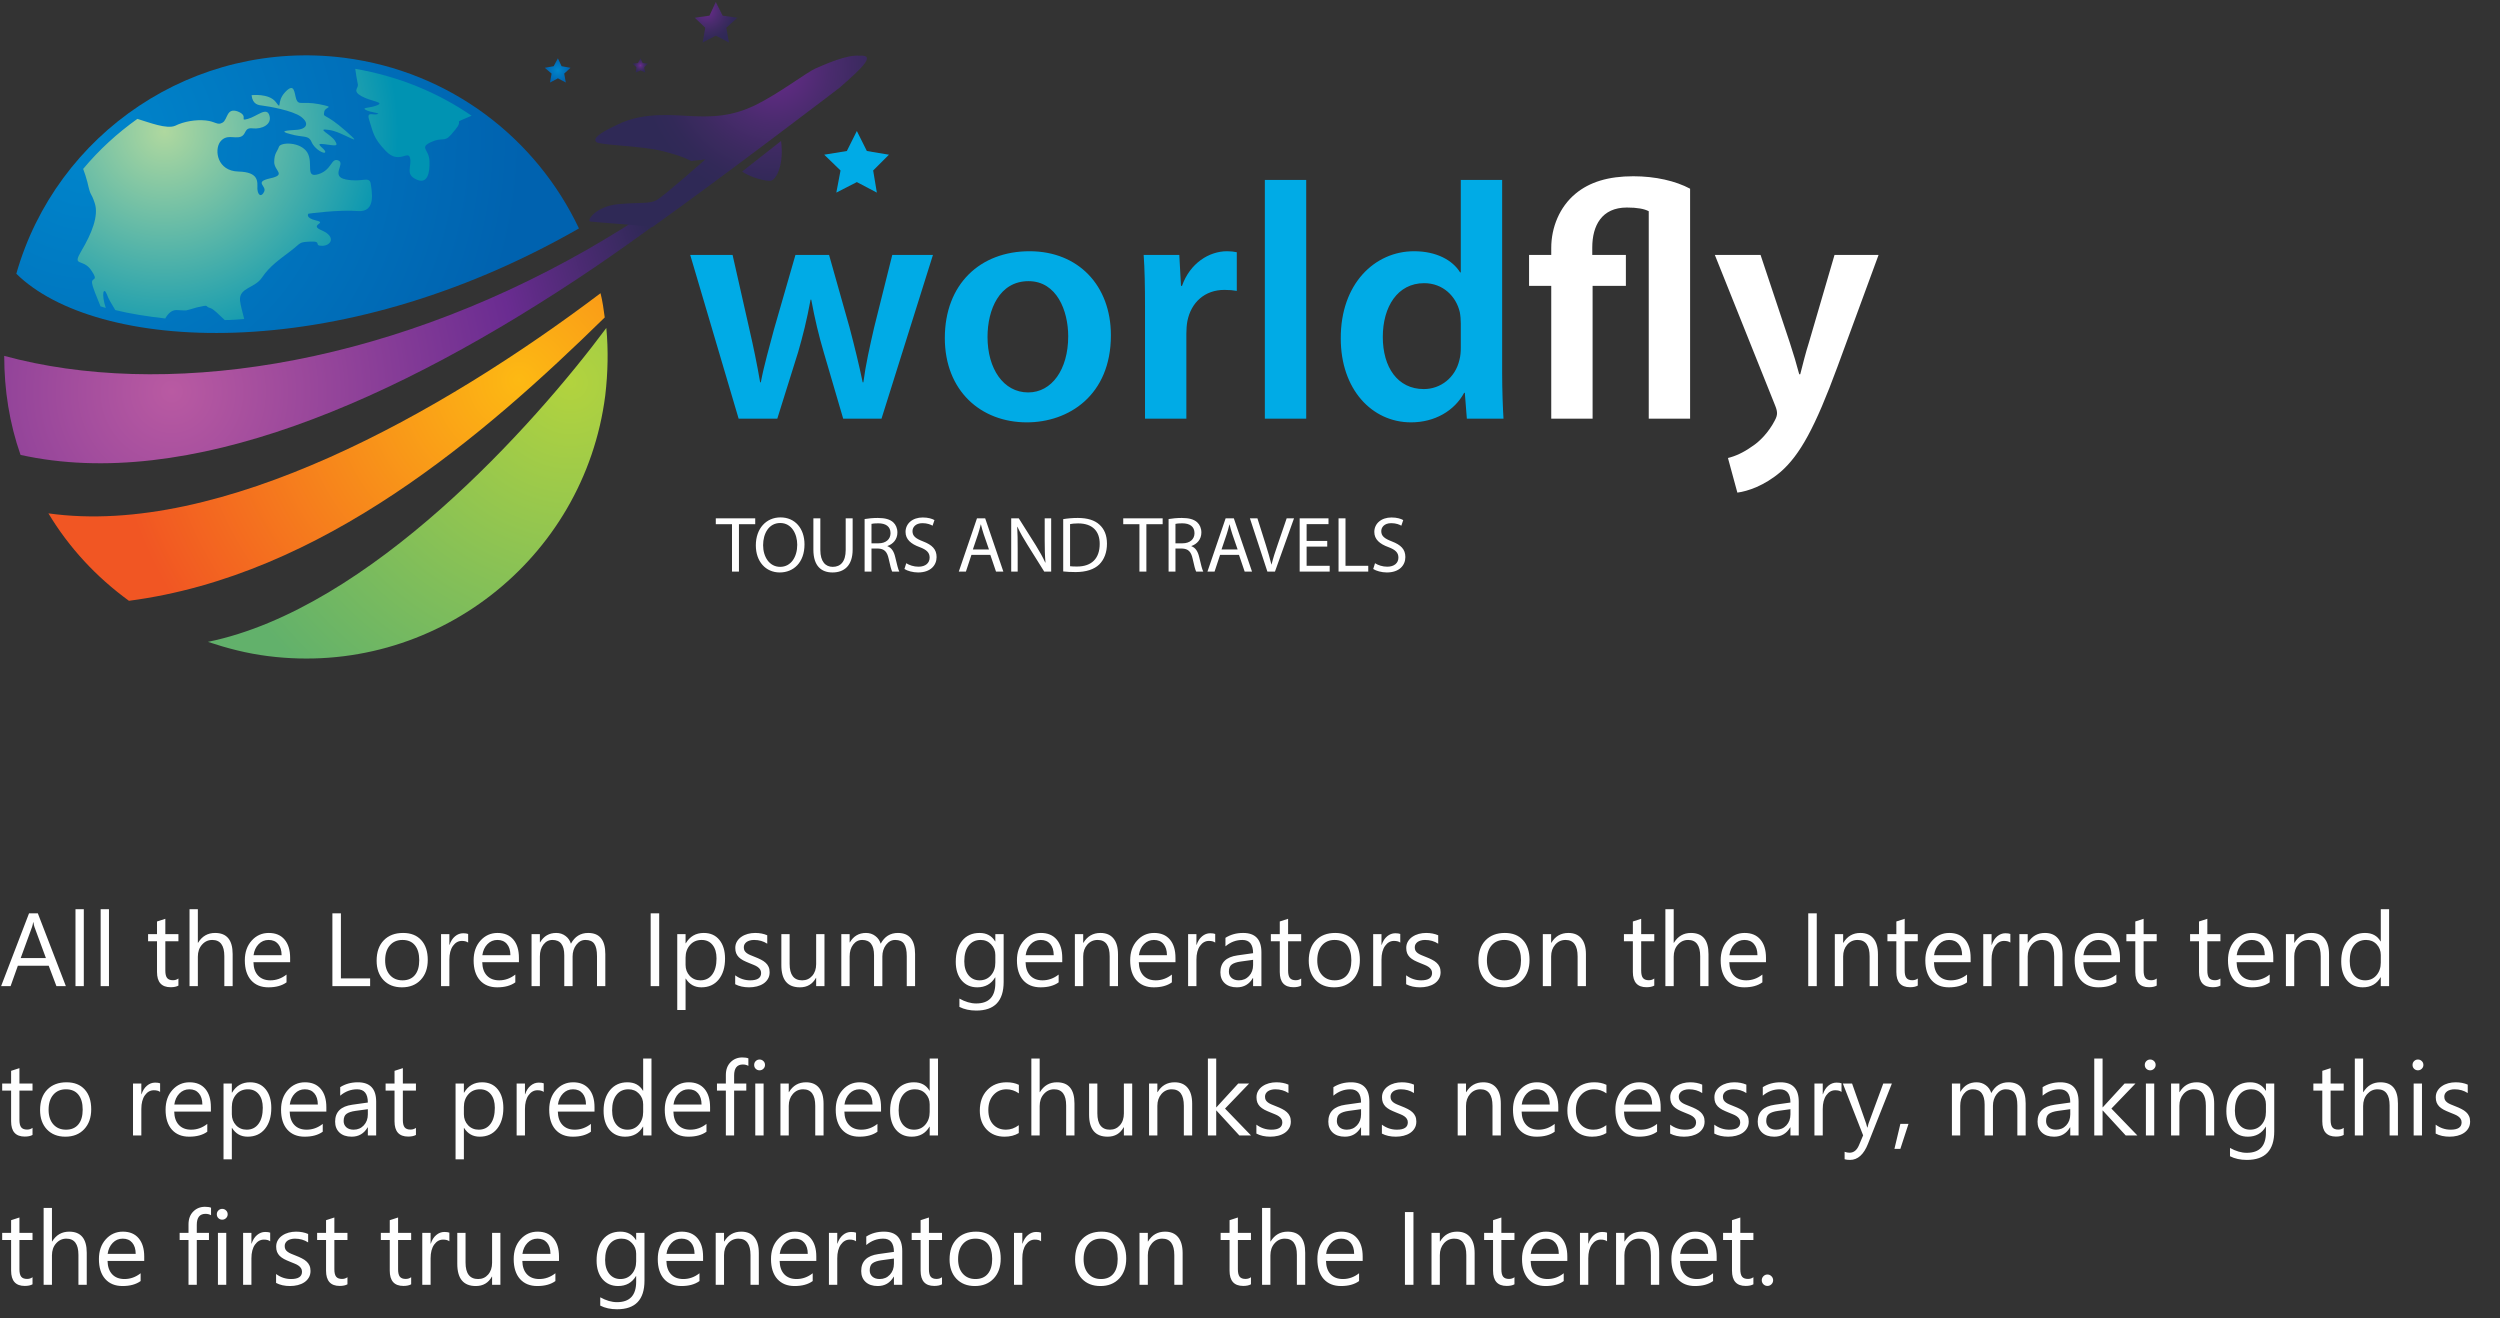 <svg width="385" height="203" viewBox="0 0 385 203" fill="none" xmlns="http://www.w3.org/2000/svg">
<rect x="0" y="0" width="385" height="203" fill="#333333" stroke="none"/>
<path d="M10.141 151.861H8.688L7.5 148.721H2.75L1.633 151.861H0.172L4.469 140.658H5.828L10.141 151.861ZM7.07 147.541L5.312 142.768C5.255 142.611 5.198 142.361 5.141 142.018H5.109C5.057 142.335 4.997 142.585 4.93 142.768L3.188 147.541H7.07ZM12.906 151.861H11.625V140.018H12.906V151.861ZM16.781 151.861H15.5V140.018H16.781V151.861ZM27.477 151.783C27.174 151.95 26.776 152.033 26.281 152.033C24.88 152.033 24.18 151.252 24.18 149.689V144.955H22.805V143.861H24.18V141.908L25.461 141.494V143.861H27.477V144.955H25.461V149.463C25.461 149.999 25.552 150.382 25.734 150.611C25.917 150.84 26.219 150.955 26.641 150.955C26.963 150.955 27.242 150.867 27.477 150.689V151.783ZM35.828 151.861H34.547V147.252C34.547 145.585 33.927 144.752 32.688 144.752C32.062 144.752 31.537 144.994 31.109 145.479C30.682 145.958 30.469 146.575 30.469 147.33V151.861H29.188V140.018H30.469V145.189H30.5C31.115 144.179 31.99 143.674 33.125 143.674C34.927 143.674 35.828 144.76 35.828 146.932V151.861ZM44.68 148.182H39.031C39.052 149.072 39.292 149.76 39.75 150.244C40.208 150.729 40.839 150.971 41.641 150.971C42.542 150.971 43.37 150.674 44.125 150.08V151.283C43.422 151.794 42.492 152.049 41.336 152.049C40.206 152.049 39.318 151.687 38.672 150.963C38.026 150.234 37.703 149.21 37.703 147.893C37.703 146.648 38.055 145.635 38.758 144.854C39.466 144.067 40.344 143.674 41.391 143.674C42.438 143.674 43.247 144.012 43.82 144.689C44.393 145.367 44.68 146.307 44.68 147.51V148.182ZM43.367 147.096C43.362 146.356 43.182 145.781 42.828 145.369C42.479 144.958 41.992 144.752 41.367 144.752C40.763 144.752 40.25 144.968 39.828 145.4C39.406 145.833 39.146 146.398 39.047 147.096H43.367ZM57 151.861H51.188V140.658H52.5V150.674H57V151.861ZM61.891 152.049C60.708 152.049 59.763 151.676 59.055 150.932C58.352 150.182 58 149.189 58 147.955C58 146.611 58.367 145.562 59.102 144.807C59.836 144.051 60.828 143.674 62.078 143.674C63.271 143.674 64.201 144.041 64.867 144.775C65.539 145.51 65.875 146.528 65.875 147.83C65.875 149.106 65.513 150.13 64.789 150.9C64.07 151.666 63.104 152.049 61.891 152.049ZM61.984 144.752C61.161 144.752 60.51 145.033 60.031 145.596C59.552 146.153 59.312 146.924 59.312 147.908C59.312 148.856 59.555 149.604 60.039 150.15C60.523 150.697 61.172 150.971 61.984 150.971C62.812 150.971 63.448 150.702 63.891 150.166C64.338 149.63 64.562 148.867 64.562 147.877C64.562 146.877 64.338 146.106 63.891 145.564C63.448 145.023 62.812 144.752 61.984 144.752ZM72.094 145.158C71.87 144.986 71.547 144.9 71.125 144.9C70.578 144.9 70.12 145.158 69.75 145.674C69.385 146.189 69.203 146.893 69.203 147.783V151.861H67.922V143.861H69.203V145.51H69.234C69.417 144.947 69.695 144.51 70.07 144.197C70.445 143.88 70.865 143.721 71.328 143.721C71.662 143.721 71.917 143.757 72.094 143.83V145.158ZM79.914 148.182H74.266C74.287 149.072 74.526 149.76 74.984 150.244C75.443 150.729 76.073 150.971 76.875 150.971C77.776 150.971 78.604 150.674 79.359 150.08V151.283C78.656 151.794 77.727 152.049 76.57 152.049C75.44 152.049 74.552 151.687 73.906 150.963C73.26 150.234 72.938 149.21 72.938 147.893C72.938 146.648 73.289 145.635 73.992 144.854C74.701 144.067 75.578 143.674 76.625 143.674C77.672 143.674 78.482 144.012 79.055 144.689C79.628 145.367 79.914 146.307 79.914 147.51V148.182ZM78.602 147.096C78.596 146.356 78.417 145.781 78.062 145.369C77.713 144.958 77.227 144.752 76.602 144.752C75.997 144.752 75.484 144.968 75.062 145.4C74.641 145.833 74.38 146.398 74.281 147.096H78.602ZM93.219 151.861H91.938V147.268C91.938 146.382 91.799 145.742 91.523 145.346C91.253 144.95 90.794 144.752 90.148 144.752C89.602 144.752 89.135 145.002 88.75 145.502C88.37 146.002 88.18 146.601 88.18 147.299V151.861H86.898V147.111C86.898 145.538 86.292 144.752 85.078 144.752C84.516 144.752 84.052 144.989 83.688 145.463C83.323 145.932 83.141 146.544 83.141 147.299V151.861H81.859V143.861H83.141V145.127H83.172C83.74 144.158 84.568 143.674 85.656 143.674C86.203 143.674 86.68 143.827 87.086 144.135C87.492 144.437 87.771 144.835 87.922 145.33C88.516 144.226 89.401 143.674 90.578 143.674C92.338 143.674 93.219 144.76 93.219 146.932V151.861ZM101.516 151.861H100.203V140.658H101.516V151.861ZM105.609 150.705H105.578V155.541H104.297V143.861H105.578V145.268H105.609C106.24 144.205 107.161 143.674 108.375 143.674C109.406 143.674 110.211 144.033 110.789 144.752C111.367 145.465 111.656 146.424 111.656 147.627C111.656 148.965 111.331 150.038 110.68 150.846C110.029 151.648 109.138 152.049 108.008 152.049C106.971 152.049 106.172 151.601 105.609 150.705ZM105.578 147.479V148.596C105.578 149.257 105.792 149.82 106.219 150.283C106.651 150.742 107.198 150.971 107.859 150.971C108.635 150.971 109.242 150.674 109.68 150.08C110.122 149.486 110.344 148.661 110.344 147.604C110.344 146.713 110.138 146.015 109.727 145.51C109.315 145.005 108.758 144.752 108.055 144.752C107.31 144.752 106.711 145.012 106.258 145.533C105.805 146.049 105.578 146.697 105.578 147.479ZM113.219 151.572V150.197C113.917 150.713 114.685 150.971 115.523 150.971C116.648 150.971 117.211 150.596 117.211 149.846C117.211 149.632 117.161 149.452 117.062 149.307C116.969 149.156 116.839 149.023 116.672 148.908C116.51 148.794 116.318 148.692 116.094 148.604C115.875 148.51 115.638 148.413 115.383 148.314C115.029 148.174 114.716 148.033 114.445 147.893C114.18 147.747 113.956 147.585 113.773 147.408C113.596 147.226 113.461 147.02 113.367 146.791C113.279 146.562 113.234 146.294 113.234 145.986C113.234 145.611 113.32 145.281 113.492 144.994C113.664 144.702 113.893 144.46 114.18 144.268C114.466 144.07 114.792 143.921 115.156 143.822C115.526 143.723 115.906 143.674 116.297 143.674C116.99 143.674 117.609 143.794 118.156 144.033V145.33C117.568 144.945 116.891 144.752 116.125 144.752C115.885 144.752 115.669 144.781 115.477 144.838C115.284 144.89 115.117 144.965 114.977 145.064C114.841 145.163 114.734 145.283 114.656 145.424C114.583 145.559 114.547 145.71 114.547 145.877C114.547 146.085 114.583 146.26 114.656 146.4C114.734 146.541 114.846 146.666 114.992 146.775C115.138 146.885 115.315 146.984 115.523 147.072C115.732 147.161 115.969 147.257 116.234 147.361C116.589 147.497 116.906 147.637 117.188 147.783C117.469 147.924 117.708 148.085 117.906 148.268C118.104 148.445 118.255 148.65 118.359 148.885C118.469 149.119 118.523 149.398 118.523 149.721C118.523 150.117 118.435 150.46 118.258 150.752C118.086 151.044 117.854 151.286 117.562 151.479C117.271 151.671 116.935 151.814 116.555 151.908C116.174 152.002 115.776 152.049 115.359 152.049C114.536 152.049 113.823 151.89 113.219 151.572ZM126.969 151.861H125.688V150.596H125.656C125.125 151.564 124.302 152.049 123.188 152.049C121.281 152.049 120.328 150.913 120.328 148.643V143.861H121.602V148.439C121.602 150.127 122.247 150.971 123.539 150.971C124.164 150.971 124.677 150.742 125.078 150.283C125.484 149.82 125.688 149.215 125.688 148.471V143.861H126.969V151.861ZM140.922 151.861H139.641V147.268C139.641 146.382 139.503 145.742 139.227 145.346C138.956 144.95 138.497 144.752 137.852 144.752C137.305 144.752 136.839 145.002 136.453 145.502C136.073 146.002 135.883 146.601 135.883 147.299V151.861H134.602V147.111C134.602 145.538 133.995 144.752 132.781 144.752C132.219 144.752 131.755 144.989 131.391 145.463C131.026 145.932 130.844 146.544 130.844 147.299V151.861H129.562V143.861H130.844V145.127H130.875C131.443 144.158 132.271 143.674 133.359 143.674C133.906 143.674 134.383 143.827 134.789 144.135C135.195 144.437 135.474 144.835 135.625 145.33C136.219 144.226 137.104 143.674 138.281 143.674C140.042 143.674 140.922 144.76 140.922 146.932V151.861ZM154.562 151.221C154.562 154.158 153.156 155.627 150.344 155.627C149.354 155.627 148.49 155.439 147.75 155.064V153.783C148.651 154.283 149.51 154.533 150.328 154.533C152.297 154.533 153.281 153.486 153.281 151.393V150.518H153.25C152.641 151.538 151.724 152.049 150.5 152.049C149.505 152.049 148.703 151.695 148.094 150.986C147.49 150.273 147.188 149.317 147.188 148.119C147.188 146.76 147.513 145.679 148.164 144.877C148.82 144.075 149.716 143.674 150.852 143.674C151.93 143.674 152.729 144.106 153.25 144.971H153.281V143.861H154.562V151.221ZM153.281 148.244V147.064C153.281 146.429 153.065 145.885 152.633 145.432C152.206 144.979 151.672 144.752 151.031 144.752C150.24 144.752 149.62 145.041 149.172 145.619C148.724 146.192 148.5 146.997 148.5 148.033C148.5 148.924 148.714 149.637 149.141 150.174C149.573 150.705 150.143 150.971 150.852 150.971C151.57 150.971 152.154 150.715 152.602 150.205C153.055 149.695 153.281 149.041 153.281 148.244ZM163.586 148.182H157.938C157.958 149.072 158.198 149.76 158.656 150.244C159.115 150.729 159.745 150.971 160.547 150.971C161.448 150.971 162.276 150.674 163.031 150.08V151.283C162.328 151.794 161.398 152.049 160.242 152.049C159.112 152.049 158.224 151.687 157.578 150.963C156.932 150.234 156.609 149.21 156.609 147.893C156.609 146.648 156.961 145.635 157.664 144.854C158.372 144.067 159.25 143.674 160.297 143.674C161.344 143.674 162.154 144.012 162.727 144.689C163.299 145.367 163.586 146.307 163.586 147.51V148.182ZM162.273 147.096C162.268 146.356 162.089 145.781 161.734 145.369C161.385 144.958 160.898 144.752 160.273 144.752C159.669 144.752 159.156 144.968 158.734 145.4C158.312 145.833 158.052 146.398 157.953 147.096H162.273ZM172.172 151.861H170.891V147.299C170.891 145.601 170.271 144.752 169.031 144.752C168.391 144.752 167.859 144.994 167.438 145.479C167.021 145.958 166.812 146.564 166.812 147.299V151.861H165.531V143.861H166.812V145.189H166.844C167.448 144.179 168.323 143.674 169.469 143.674C170.344 143.674 171.013 143.958 171.477 144.525C171.94 145.088 172.172 145.903 172.172 146.971V151.861ZM181.023 148.182H175.375C175.396 149.072 175.635 149.76 176.094 150.244C176.552 150.729 177.182 150.971 177.984 150.971C178.885 150.971 179.714 150.674 180.469 150.08V151.283C179.766 151.794 178.836 152.049 177.68 152.049C176.549 152.049 175.661 151.687 175.016 150.963C174.37 150.234 174.047 149.21 174.047 147.893C174.047 146.648 174.398 145.635 175.102 144.854C175.81 144.067 176.688 143.674 177.734 143.674C178.781 143.674 179.591 144.012 180.164 144.689C180.737 145.367 181.023 146.307 181.023 147.51V148.182ZM179.711 147.096C179.706 146.356 179.526 145.781 179.172 145.369C178.823 144.958 178.336 144.752 177.711 144.752C177.107 144.752 176.594 144.968 176.172 145.4C175.75 145.833 175.49 146.398 175.391 147.096H179.711ZM187.141 145.158C186.917 144.986 186.594 144.9 186.172 144.9C185.625 144.9 185.167 145.158 184.797 145.674C184.432 146.189 184.25 146.893 184.25 147.783V151.861H182.969V143.861H184.25V145.51H184.281C184.464 144.947 184.742 144.51 185.117 144.197C185.492 143.88 185.911 143.721 186.375 143.721C186.708 143.721 186.964 143.757 187.141 143.83V145.158ZM194.258 151.861H192.977V150.611H192.945C192.388 151.57 191.568 152.049 190.484 152.049C189.688 152.049 189.062 151.838 188.609 151.416C188.161 150.994 187.938 150.434 187.938 149.736C187.938 148.242 188.818 147.372 190.578 147.127L192.977 146.791C192.977 145.432 192.427 144.752 191.328 144.752C190.365 144.752 189.495 145.08 188.719 145.736V144.424C189.505 143.924 190.411 143.674 191.438 143.674C193.318 143.674 194.258 144.669 194.258 146.658V151.861ZM192.977 147.814L191.047 148.08C190.453 148.163 190.005 148.312 189.703 148.525C189.401 148.734 189.25 149.106 189.25 149.643C189.25 150.033 189.388 150.354 189.664 150.604C189.945 150.848 190.318 150.971 190.781 150.971C191.417 150.971 191.94 150.749 192.352 150.307C192.768 149.859 192.977 149.294 192.977 148.611V147.814ZM200.383 151.783C200.081 151.95 199.682 152.033 199.188 152.033C197.786 152.033 197.086 151.252 197.086 149.689V144.955H195.711V143.861H197.086V141.908L198.367 141.494V143.861H200.383V144.955H198.367V149.463C198.367 149.999 198.458 150.382 198.641 150.611C198.823 150.84 199.125 150.955 199.547 150.955C199.87 150.955 200.148 150.867 200.383 150.689V151.783ZM205.438 152.049C204.255 152.049 203.31 151.676 202.602 150.932C201.898 150.182 201.547 149.189 201.547 147.955C201.547 146.611 201.914 145.562 202.648 144.807C203.383 144.051 204.375 143.674 205.625 143.674C206.818 143.674 207.747 144.041 208.414 144.775C209.086 145.51 209.422 146.528 209.422 147.83C209.422 149.106 209.06 150.13 208.336 150.9C207.617 151.666 206.651 152.049 205.438 152.049ZM205.531 144.752C204.708 144.752 204.057 145.033 203.578 145.596C203.099 146.153 202.859 146.924 202.859 147.908C202.859 148.856 203.102 149.604 203.586 150.15C204.07 150.697 204.719 150.971 205.531 150.971C206.359 150.971 206.995 150.702 207.438 150.166C207.885 149.63 208.109 148.867 208.109 147.877C208.109 146.877 207.885 146.106 207.438 145.564C206.995 145.023 206.359 144.752 205.531 144.752ZM215.641 145.158C215.417 144.986 215.094 144.9 214.672 144.9C214.125 144.9 213.667 145.158 213.297 145.674C212.932 146.189 212.75 146.893 212.75 147.783V151.861H211.469V143.861H212.75V145.51H212.781C212.964 144.947 213.242 144.51 213.617 144.197C213.992 143.88 214.411 143.721 214.875 143.721C215.208 143.721 215.464 143.757 215.641 143.83V145.158ZM216.547 151.572V150.197C217.245 150.713 218.013 150.971 218.852 150.971C219.977 150.971 220.539 150.596 220.539 149.846C220.539 149.632 220.49 149.452 220.391 149.307C220.297 149.156 220.167 149.023 220 148.908C219.839 148.794 219.646 148.692 219.422 148.604C219.203 148.51 218.966 148.413 218.711 148.314C218.357 148.174 218.044 148.033 217.773 147.893C217.508 147.747 217.284 147.585 217.102 147.408C216.924 147.226 216.789 147.02 216.695 146.791C216.607 146.562 216.562 146.294 216.562 145.986C216.562 145.611 216.648 145.281 216.82 144.994C216.992 144.702 217.221 144.46 217.508 144.268C217.794 144.07 218.12 143.921 218.484 143.822C218.854 143.723 219.234 143.674 219.625 143.674C220.318 143.674 220.938 143.794 221.484 144.033V145.33C220.896 144.945 220.219 144.752 219.453 144.752C219.214 144.752 218.997 144.781 218.805 144.838C218.612 144.89 218.445 144.965 218.305 145.064C218.169 145.163 218.062 145.283 217.984 145.424C217.911 145.559 217.875 145.71 217.875 145.877C217.875 146.085 217.911 146.26 217.984 146.4C218.062 146.541 218.174 146.666 218.32 146.775C218.466 146.885 218.643 146.984 218.852 147.072C219.06 147.161 219.297 147.257 219.562 147.361C219.917 147.497 220.234 147.637 220.516 147.783C220.797 147.924 221.036 148.085 221.234 148.268C221.432 148.445 221.583 148.65 221.688 148.885C221.797 149.119 221.852 149.398 221.852 149.721C221.852 150.117 221.763 150.46 221.586 150.752C221.414 151.044 221.182 151.286 220.891 151.479C220.599 151.671 220.263 151.814 219.883 151.908C219.503 152.002 219.104 152.049 218.688 152.049C217.865 152.049 217.151 151.89 216.547 151.572ZM231.562 152.049C230.38 152.049 229.435 151.676 228.727 150.932C228.023 150.182 227.672 149.189 227.672 147.955C227.672 146.611 228.039 145.562 228.773 144.807C229.508 144.051 230.5 143.674 231.75 143.674C232.943 143.674 233.872 144.041 234.539 144.775C235.211 145.51 235.547 146.528 235.547 147.83C235.547 149.106 235.185 150.13 234.461 150.9C233.742 151.666 232.776 152.049 231.562 152.049ZM231.656 144.752C230.833 144.752 230.182 145.033 229.703 145.596C229.224 146.153 228.984 146.924 228.984 147.908C228.984 148.856 229.227 149.604 229.711 150.15C230.195 150.697 230.844 150.971 231.656 150.971C232.484 150.971 233.12 150.702 233.562 150.166C234.01 149.63 234.234 148.867 234.234 147.877C234.234 146.877 234.01 146.106 233.562 145.564C233.12 145.023 232.484 144.752 231.656 144.752ZM244.234 151.861H242.953V147.299C242.953 145.601 242.333 144.752 241.094 144.752C240.453 144.752 239.922 144.994 239.5 145.479C239.083 145.958 238.875 146.564 238.875 147.299V151.861H237.594V143.861H238.875V145.189H238.906C239.51 144.179 240.385 143.674 241.531 143.674C242.406 143.674 243.076 143.958 243.539 144.525C244.003 145.088 244.234 145.903 244.234 146.971V151.861ZM254.758 151.783C254.456 151.95 254.057 152.033 253.562 152.033C252.161 152.033 251.461 151.252 251.461 149.689V144.955H250.086V143.861H251.461V141.908L252.742 141.494V143.861H254.758V144.955H252.742V149.463C252.742 149.999 252.833 150.382 253.016 150.611C253.198 150.84 253.5 150.955 253.922 150.955C254.245 150.955 254.523 150.867 254.758 150.689V151.783ZM263.109 151.861H261.828V147.252C261.828 145.585 261.208 144.752 259.969 144.752C259.344 144.752 258.818 144.994 258.391 145.479C257.964 145.958 257.75 146.575 257.75 147.33V151.861H256.469V140.018H257.75V145.189H257.781C258.396 144.179 259.271 143.674 260.406 143.674C262.208 143.674 263.109 144.76 263.109 146.932V151.861ZM271.961 148.182H266.312C266.333 149.072 266.573 149.76 267.031 150.244C267.49 150.729 268.12 150.971 268.922 150.971C269.823 150.971 270.651 150.674 271.406 150.08V151.283C270.703 151.794 269.773 152.049 268.617 152.049C267.487 152.049 266.599 151.687 265.953 150.963C265.307 150.234 264.984 149.21 264.984 147.893C264.984 146.648 265.336 145.635 266.039 144.854C266.747 144.067 267.625 143.674 268.672 143.674C269.719 143.674 270.529 144.012 271.102 144.689C271.674 145.367 271.961 146.307 271.961 147.51V148.182ZM270.648 147.096C270.643 146.356 270.464 145.781 270.109 145.369C269.76 144.958 269.273 144.752 268.648 144.752C268.044 144.752 267.531 144.968 267.109 145.4C266.688 145.833 266.427 146.398 266.328 147.096H270.648ZM279.781 151.861H278.469V140.658H279.781V151.861ZM289.203 151.861H287.922V147.299C287.922 145.601 287.302 144.752 286.062 144.752C285.422 144.752 284.891 144.994 284.469 145.479C284.052 145.958 283.844 146.564 283.844 147.299V151.861H282.562V143.861H283.844V145.189H283.875C284.479 144.179 285.354 143.674 286.5 143.674C287.375 143.674 288.044 143.958 288.508 144.525C288.971 145.088 289.203 145.903 289.203 146.971V151.861ZM295.336 151.783C295.034 151.95 294.635 152.033 294.141 152.033C292.74 152.033 292.039 151.252 292.039 149.689V144.955H290.664V143.861H292.039V141.908L293.32 141.494V143.861H295.336V144.955H293.32V149.463C293.32 149.999 293.411 150.382 293.594 150.611C293.776 150.84 294.078 150.955 294.5 150.955C294.823 150.955 295.102 150.867 295.336 150.689V151.783ZM303.477 148.182H297.828C297.849 149.072 298.089 149.76 298.547 150.244C299.005 150.729 299.635 150.971 300.438 150.971C301.339 150.971 302.167 150.674 302.922 150.08V151.283C302.219 151.794 301.289 152.049 300.133 152.049C299.003 152.049 298.115 151.687 297.469 150.963C296.823 150.234 296.5 149.21 296.5 147.893C296.5 146.648 296.852 145.635 297.555 144.854C298.263 144.067 299.141 143.674 300.188 143.674C301.234 143.674 302.044 144.012 302.617 144.689C303.19 145.367 303.477 146.307 303.477 147.51V148.182ZM302.164 147.096C302.159 146.356 301.979 145.781 301.625 145.369C301.276 144.958 300.789 144.752 300.164 144.752C299.56 144.752 299.047 144.968 298.625 145.4C298.203 145.833 297.943 146.398 297.844 147.096H302.164ZM309.594 145.158C309.37 144.986 309.047 144.9 308.625 144.9C308.078 144.9 307.62 145.158 307.25 145.674C306.885 146.189 306.703 146.893 306.703 147.783V151.861H305.422V143.861H306.703V145.51H306.734C306.917 144.947 307.195 144.51 307.57 144.197C307.945 143.88 308.365 143.721 308.828 143.721C309.161 143.721 309.417 143.757 309.594 143.83V145.158ZM317.625 151.861H316.344V147.299C316.344 145.601 315.724 144.752 314.484 144.752C313.844 144.752 313.312 144.994 312.891 145.479C312.474 145.958 312.266 146.564 312.266 147.299V151.861H310.984V143.861H312.266V145.189H312.297C312.901 144.179 313.776 143.674 314.922 143.674C315.797 143.674 316.466 143.958 316.93 144.525C317.393 145.088 317.625 145.903 317.625 146.971V151.861ZM326.477 148.182H320.828C320.849 149.072 321.089 149.76 321.547 150.244C322.005 150.729 322.635 150.971 323.438 150.971C324.339 150.971 325.167 150.674 325.922 150.08V151.283C325.219 151.794 324.289 152.049 323.133 152.049C322.003 152.049 321.115 151.687 320.469 150.963C319.823 150.234 319.5 149.21 319.5 147.893C319.5 146.648 319.852 145.635 320.555 144.854C321.263 144.067 322.141 143.674 323.188 143.674C324.234 143.674 325.044 144.012 325.617 144.689C326.19 145.367 326.477 146.307 326.477 147.51V148.182ZM325.164 147.096C325.159 146.356 324.979 145.781 324.625 145.369C324.276 144.958 323.789 144.752 323.164 144.752C322.56 144.752 322.047 144.968 321.625 145.4C321.203 145.833 320.943 146.398 320.844 147.096H325.164ZM332.133 151.783C331.831 151.95 331.432 152.033 330.938 152.033C329.536 152.033 328.836 151.252 328.836 149.689V144.955H327.461V143.861H328.836V141.908L330.117 141.494V143.861H332.133V144.955H330.117V149.463C330.117 149.999 330.208 150.382 330.391 150.611C330.573 150.84 330.875 150.955 331.297 150.955C331.62 150.955 331.898 150.867 332.133 150.689V151.783ZM341.945 151.783C341.643 151.95 341.245 152.033 340.75 152.033C339.349 152.033 338.648 151.252 338.648 149.689V144.955H337.273V143.861H338.648V141.908L339.93 141.494V143.861H341.945V144.955H339.93V149.463C339.93 149.999 340.021 150.382 340.203 150.611C340.385 150.84 340.688 150.955 341.109 150.955C341.432 150.955 341.711 150.867 341.945 150.689V151.783ZM350.086 148.182H344.438C344.458 149.072 344.698 149.76 345.156 150.244C345.615 150.729 346.245 150.971 347.047 150.971C347.948 150.971 348.776 150.674 349.531 150.08V151.283C348.828 151.794 347.898 152.049 346.742 152.049C345.612 152.049 344.724 151.687 344.078 150.963C343.432 150.234 343.109 149.21 343.109 147.893C343.109 146.648 343.461 145.635 344.164 144.854C344.872 144.067 345.75 143.674 346.797 143.674C347.844 143.674 348.654 144.012 349.227 144.689C349.799 145.367 350.086 146.307 350.086 147.51V148.182ZM348.773 147.096C348.768 146.356 348.589 145.781 348.234 145.369C347.885 144.958 347.398 144.752 346.773 144.752C346.169 144.752 345.656 144.968 345.234 145.4C344.812 145.833 344.552 146.398 344.453 147.096H348.773ZM358.672 151.861H357.391V147.299C357.391 145.601 356.771 144.752 355.531 144.752C354.891 144.752 354.359 144.994 353.938 145.479C353.521 145.958 353.312 146.564 353.312 147.299V151.861H352.031V143.861H353.312V145.189H353.344C353.948 144.179 354.823 143.674 355.969 143.674C356.844 143.674 357.513 143.958 357.977 144.525C358.44 145.088 358.672 145.903 358.672 146.971V151.861ZM367.922 151.861H366.641V150.502H366.609C366.016 151.533 365.099 152.049 363.859 152.049C362.854 152.049 362.049 151.692 361.445 150.979C360.846 150.26 360.547 149.283 360.547 148.049C360.547 146.726 360.88 145.666 361.547 144.869C362.214 144.072 363.102 143.674 364.211 143.674C365.31 143.674 366.109 144.106 366.609 144.971H366.641V140.018H367.922V151.861ZM366.641 148.244V147.064C366.641 146.419 366.427 145.872 366 145.424C365.573 144.976 365.031 144.752 364.375 144.752C363.594 144.752 362.979 145.038 362.531 145.611C362.083 146.184 361.859 146.976 361.859 147.986C361.859 148.908 362.073 149.637 362.5 150.174C362.932 150.705 363.51 150.971 364.234 150.971C364.948 150.971 365.526 150.713 365.969 150.197C366.417 149.682 366.641 149.031 366.641 148.244ZM5.008 174.783C4.706 174.95 4.307 175.033 3.812 175.033C2.411 175.033 1.711 174.252 1.711 172.689V167.955H0.336V166.861H1.711V164.908L2.992 164.494V166.861H5.008V167.955H2.992V172.463C2.992 172.999 3.083 173.382 3.266 173.611C3.448 173.84 3.75 173.955 4.172 173.955C4.495 173.955 4.773 173.867 5.008 173.689V174.783ZM10.062 175.049C8.88 175.049 7.935 174.676 7.227 173.932C6.523 173.182 6.172 172.189 6.172 170.955C6.172 169.611 6.539 168.562 7.273 167.807C8.008 167.051 9 166.674 10.25 166.674C11.443 166.674 12.372 167.041 13.039 167.775C13.711 168.51 14.047 169.528 14.047 170.83C14.047 172.106 13.685 173.13 12.961 173.9C12.242 174.666 11.276 175.049 10.062 175.049ZM10.156 167.752C9.333 167.752 8.682 168.033 8.203 168.596C7.724 169.153 7.484 169.924 7.484 170.908C7.484 171.856 7.727 172.604 8.211 173.15C8.695 173.697 9.344 173.971 10.156 173.971C10.984 173.971 11.62 173.702 12.062 173.166C12.51 172.63 12.734 171.867 12.734 170.877C12.734 169.877 12.51 169.106 12.062 168.564C11.62 168.023 10.984 167.752 10.156 167.752ZM24.656 168.158C24.432 167.986 24.109 167.9 23.688 167.9C23.141 167.9 22.682 168.158 22.312 168.674C21.948 169.189 21.766 169.893 21.766 170.783V174.861H20.484V166.861H21.766V168.51H21.797C21.979 167.947 22.258 167.51 22.633 167.197C23.008 166.88 23.427 166.721 23.891 166.721C24.224 166.721 24.479 166.757 24.656 166.83V168.158ZM32.477 171.182H26.828C26.849 172.072 27.088 172.76 27.547 173.244C28.005 173.729 28.635 173.971 29.438 173.971C30.338 173.971 31.167 173.674 31.922 173.08V174.283C31.219 174.794 30.289 175.049 29.133 175.049C28.003 175.049 27.115 174.687 26.469 173.963C25.823 173.234 25.5 172.21 25.5 170.893C25.5 169.648 25.852 168.635 26.555 167.854C27.263 167.067 28.141 166.674 29.188 166.674C30.234 166.674 31.044 167.012 31.617 167.689C32.19 168.367 32.477 169.307 32.477 170.51V171.182ZM31.164 170.096C31.159 169.356 30.979 168.781 30.625 168.369C30.276 167.958 29.789 167.752 29.164 167.752C28.56 167.752 28.047 167.968 27.625 168.4C27.203 168.833 26.943 169.398 26.844 170.096H31.164ZM35.734 173.705H35.703V178.541H34.422V166.861H35.703V168.268H35.734C36.365 167.205 37.286 166.674 38.5 166.674C39.531 166.674 40.336 167.033 40.914 167.752C41.492 168.465 41.781 169.424 41.781 170.627C41.781 171.965 41.456 173.038 40.805 173.846C40.154 174.648 39.263 175.049 38.133 175.049C37.096 175.049 36.297 174.601 35.734 173.705ZM35.703 170.479V171.596C35.703 172.257 35.917 172.82 36.344 173.283C36.776 173.742 37.323 173.971 37.984 173.971C38.76 173.971 39.367 173.674 39.805 173.08C40.247 172.486 40.469 171.661 40.469 170.604C40.469 169.713 40.263 169.015 39.852 168.51C39.44 168.005 38.883 167.752 38.18 167.752C37.435 167.752 36.836 168.012 36.383 168.533C35.93 169.049 35.703 169.697 35.703 170.479ZM50.258 171.182H44.609C44.63 172.072 44.87 172.76 45.328 173.244C45.786 173.729 46.417 173.971 47.219 173.971C48.12 173.971 48.948 173.674 49.703 173.08V174.283C49 174.794 48.07 175.049 46.914 175.049C45.784 175.049 44.896 174.687 44.25 173.963C43.604 173.234 43.281 172.21 43.281 170.893C43.281 169.648 43.633 168.635 44.336 167.854C45.044 167.067 45.922 166.674 46.969 166.674C48.016 166.674 48.825 167.012 49.398 167.689C49.971 168.367 50.258 169.307 50.258 170.51V171.182ZM48.945 170.096C48.94 169.356 48.76 168.781 48.406 168.369C48.057 167.958 47.57 167.752 46.945 167.752C46.341 167.752 45.828 167.968 45.406 168.4C44.984 168.833 44.724 169.398 44.625 170.096H48.945ZM57.93 174.861H56.648V173.611H56.617C56.06 174.57 55.24 175.049 54.156 175.049C53.359 175.049 52.734 174.838 52.281 174.416C51.833 173.994 51.609 173.434 51.609 172.736C51.609 171.242 52.49 170.372 54.25 170.127L56.648 169.791C56.648 168.432 56.099 167.752 55 167.752C54.036 167.752 53.167 168.08 52.391 168.736V167.424C53.177 166.924 54.083 166.674 55.109 166.674C56.99 166.674 57.93 167.669 57.93 169.658V174.861ZM56.648 170.814L54.719 171.08C54.125 171.163 53.677 171.312 53.375 171.525C53.073 171.734 52.922 172.106 52.922 172.643C52.922 173.033 53.06 173.354 53.336 173.604C53.617 173.848 53.99 173.971 54.453 173.971C55.089 173.971 55.612 173.749 56.023 173.307C56.44 172.859 56.648 172.294 56.648 171.611V170.814ZM64.055 174.783C63.753 174.95 63.354 175.033 62.859 175.033C61.458 175.033 60.758 174.252 60.758 172.689V167.955H59.383V166.861H60.758V164.908L62.039 164.494V166.861H64.055V167.955H62.039V172.463C62.039 172.999 62.13 173.382 62.312 173.611C62.495 173.84 62.797 173.955 63.219 173.955C63.542 173.955 63.82 173.867 64.055 173.689V174.783ZM71.469 173.705H71.438V178.541H70.156V166.861H71.438V168.268H71.469C72.099 167.205 73.021 166.674 74.234 166.674C75.266 166.674 76.07 167.033 76.648 167.752C77.227 168.465 77.516 169.424 77.516 170.627C77.516 171.965 77.19 173.038 76.539 173.846C75.888 174.648 74.997 175.049 73.867 175.049C72.831 175.049 72.031 174.601 71.469 173.705ZM71.438 170.479V171.596C71.438 172.257 71.651 172.82 72.078 173.283C72.51 173.742 73.057 173.971 73.719 173.971C74.495 173.971 75.102 173.674 75.539 173.08C75.982 172.486 76.203 171.661 76.203 170.604C76.203 169.713 75.997 169.015 75.586 168.51C75.174 168.005 74.617 167.752 73.914 167.752C73.169 167.752 72.57 168.012 72.117 168.533C71.664 169.049 71.438 169.697 71.438 170.479ZM83.734 168.158C83.51 167.986 83.188 167.9 82.766 167.9C82.219 167.9 81.76 168.158 81.391 168.674C81.026 169.189 80.844 169.893 80.844 170.783V174.861H79.562V166.861H80.844V168.51H80.875C81.057 167.947 81.336 167.51 81.711 167.197C82.086 166.88 82.505 166.721 82.969 166.721C83.302 166.721 83.557 166.757 83.734 166.83V168.158ZM91.555 171.182H85.906C85.927 172.072 86.167 172.76 86.625 173.244C87.083 173.729 87.713 173.971 88.516 173.971C89.417 173.971 90.245 173.674 91 173.08V174.283C90.297 174.794 89.367 175.049 88.211 175.049C87.081 175.049 86.193 174.687 85.547 173.963C84.901 173.234 84.578 172.21 84.578 170.893C84.578 169.648 84.93 168.635 85.633 167.854C86.341 167.067 87.219 166.674 88.266 166.674C89.312 166.674 90.122 167.012 90.695 167.689C91.268 168.367 91.555 169.307 91.555 170.51V171.182ZM90.242 170.096C90.237 169.356 90.057 168.781 89.703 168.369C89.354 167.958 88.867 167.752 88.242 167.752C87.638 167.752 87.125 167.968 86.703 168.4C86.281 168.833 86.021 169.398 85.922 170.096H90.242ZM100.328 174.861H99.047V173.502H99.016C98.422 174.533 97.505 175.049 96.266 175.049C95.26 175.049 94.456 174.692 93.852 173.979C93.253 173.26 92.953 172.283 92.953 171.049C92.953 169.726 93.287 168.666 93.953 167.869C94.62 167.072 95.508 166.674 96.617 166.674C97.716 166.674 98.516 167.106 99.016 167.971H99.047V163.018H100.328V174.861ZM99.047 171.244V170.064C99.047 169.419 98.833 168.872 98.406 168.424C97.979 167.976 97.438 167.752 96.781 167.752C96 167.752 95.385 168.038 94.938 168.611C94.49 169.184 94.266 169.976 94.266 170.986C94.266 171.908 94.479 172.637 94.906 173.174C95.338 173.705 95.917 173.971 96.641 173.971C97.354 173.971 97.932 173.713 98.375 173.197C98.823 172.682 99.047 172.031 99.047 171.244ZM109.352 171.182H103.703C103.724 172.072 103.964 172.76 104.422 173.244C104.88 173.729 105.51 173.971 106.312 173.971C107.214 173.971 108.042 173.674 108.797 173.08V174.283C108.094 174.794 107.164 175.049 106.008 175.049C104.878 175.049 103.99 174.687 103.344 173.963C102.698 173.234 102.375 172.21 102.375 170.893C102.375 169.648 102.727 168.635 103.43 167.854C104.138 167.067 105.016 166.674 106.062 166.674C107.109 166.674 107.919 167.012 108.492 167.689C109.065 168.367 109.352 169.307 109.352 170.51V171.182ZM108.039 170.096C108.034 169.356 107.854 168.781 107.5 168.369C107.151 167.958 106.664 167.752 106.039 167.752C105.435 167.752 104.922 167.968 104.5 168.4C104.078 168.833 103.818 169.398 103.719 170.096H108.039ZM115.25 164.143C115 164.002 114.716 163.932 114.398 163.932C113.503 163.932 113.055 164.497 113.055 165.627V166.861H114.93V167.955H113.055V174.861H111.781V167.955H110.414V166.861H111.781V165.564C111.781 164.726 112.023 164.064 112.508 163.58C112.992 163.09 113.596 162.846 114.32 162.846C114.711 162.846 115.021 162.893 115.25 162.986V164.143ZM116.969 164.83C116.74 164.83 116.544 164.752 116.383 164.596C116.221 164.439 116.141 164.242 116.141 164.002C116.141 163.762 116.221 163.564 116.383 163.408C116.544 163.247 116.74 163.166 116.969 163.166C117.203 163.166 117.401 163.247 117.562 163.408C117.729 163.564 117.812 163.762 117.812 164.002C117.812 164.231 117.729 164.426 117.562 164.588C117.401 164.749 117.203 164.83 116.969 164.83ZM117.594 174.861H116.312V166.861H117.594V174.861ZM126.828 174.861H125.547V170.299C125.547 168.601 124.927 167.752 123.688 167.752C123.047 167.752 122.516 167.994 122.094 168.479C121.677 168.958 121.469 169.564 121.469 170.299V174.861H120.188V166.861H121.469V168.189H121.5C122.104 167.179 122.979 166.674 124.125 166.674C125 166.674 125.669 166.958 126.133 167.525C126.596 168.088 126.828 168.903 126.828 169.971V174.861ZM135.68 171.182H130.031C130.052 172.072 130.292 172.76 130.75 173.244C131.208 173.729 131.839 173.971 132.641 173.971C133.542 173.971 134.37 173.674 135.125 173.08V174.283C134.422 174.794 133.492 175.049 132.336 175.049C131.206 175.049 130.318 174.687 129.672 173.963C129.026 173.234 128.703 172.21 128.703 170.893C128.703 169.648 129.055 168.635 129.758 167.854C130.466 167.067 131.344 166.674 132.391 166.674C133.438 166.674 134.247 167.012 134.82 167.689C135.393 168.367 135.68 169.307 135.68 170.51V171.182ZM134.367 170.096C134.362 169.356 134.182 168.781 133.828 168.369C133.479 167.958 132.992 167.752 132.367 167.752C131.763 167.752 131.25 167.968 130.828 168.4C130.406 168.833 130.146 169.398 130.047 170.096H134.367ZM144.453 174.861H143.172V173.502H143.141C142.547 174.533 141.63 175.049 140.391 175.049C139.385 175.049 138.581 174.692 137.977 173.979C137.378 173.26 137.078 172.283 137.078 171.049C137.078 169.726 137.411 168.666 138.078 167.869C138.745 167.072 139.633 166.674 140.742 166.674C141.841 166.674 142.641 167.106 143.141 167.971H143.172V163.018H144.453V174.861ZM143.172 171.244V170.064C143.172 169.419 142.958 168.872 142.531 168.424C142.104 167.976 141.562 167.752 140.906 167.752C140.125 167.752 139.51 168.038 139.062 168.611C138.615 169.184 138.391 169.976 138.391 170.986C138.391 171.908 138.604 172.637 139.031 173.174C139.464 173.705 140.042 173.971 140.766 173.971C141.479 173.971 142.057 173.713 142.5 173.197C142.948 172.682 143.172 172.031 143.172 171.244ZM156.891 174.494C156.276 174.864 155.547 175.049 154.703 175.049C153.562 175.049 152.641 174.679 151.938 173.939C151.24 173.195 150.891 172.231 150.891 171.049C150.891 169.731 151.268 168.674 152.023 167.877C152.779 167.075 153.786 166.674 155.047 166.674C155.75 166.674 156.37 166.804 156.906 167.064V168.377C156.312 167.96 155.677 167.752 155 167.752C154.182 167.752 153.51 168.046 152.984 168.635C152.464 169.218 152.203 169.986 152.203 170.939C152.203 171.877 152.448 172.617 152.938 173.158C153.432 173.7 154.094 173.971 154.922 173.971C155.62 173.971 156.276 173.739 156.891 173.275V174.494ZM165.469 174.861H164.188V170.252C164.188 168.585 163.568 167.752 162.328 167.752C161.703 167.752 161.177 167.994 160.75 168.479C160.323 168.958 160.109 169.575 160.109 170.33V174.861H158.828V163.018H160.109V168.189H160.141C160.755 167.179 161.63 166.674 162.766 166.674C164.568 166.674 165.469 167.76 165.469 169.932V174.861ZM174.359 174.861H173.078V173.596H173.047C172.516 174.564 171.693 175.049 170.578 175.049C168.672 175.049 167.719 173.913 167.719 171.643V166.861H168.992V171.439C168.992 173.127 169.638 173.971 170.93 173.971C171.555 173.971 172.068 173.742 172.469 173.283C172.875 172.82 173.078 172.215 173.078 171.471V166.861H174.359V174.861ZM183.594 174.861H182.312V170.299C182.312 168.601 181.693 167.752 180.453 167.752C179.812 167.752 179.281 167.994 178.859 168.479C178.443 168.958 178.234 169.564 178.234 170.299V174.861H176.953V166.861H178.234V168.189H178.266C178.87 167.179 179.745 166.674 180.891 166.674C181.766 166.674 182.435 166.958 182.898 167.525C183.362 168.088 183.594 168.903 183.594 169.971V174.861ZM192.656 174.861H190.859L187.328 171.018H187.297V174.861H186.016V163.018H187.297V170.525H187.328L190.688 166.861H192.367L188.656 170.721L192.656 174.861ZM193.484 174.572V173.197C194.182 173.713 194.951 173.971 195.789 173.971C196.914 173.971 197.477 173.596 197.477 172.846C197.477 172.632 197.427 172.452 197.328 172.307C197.234 172.156 197.104 172.023 196.938 171.908C196.776 171.794 196.583 171.692 196.359 171.604C196.141 171.51 195.904 171.413 195.648 171.314C195.294 171.174 194.982 171.033 194.711 170.893C194.445 170.747 194.221 170.585 194.039 170.408C193.862 170.226 193.727 170.02 193.633 169.791C193.544 169.562 193.5 169.294 193.5 168.986C193.5 168.611 193.586 168.281 193.758 167.994C193.93 167.702 194.159 167.46 194.445 167.268C194.732 167.07 195.057 166.921 195.422 166.822C195.792 166.723 196.172 166.674 196.562 166.674C197.255 166.674 197.875 166.794 198.422 167.033V168.33C197.833 167.945 197.156 167.752 196.391 167.752C196.151 167.752 195.935 167.781 195.742 167.838C195.549 167.89 195.383 167.965 195.242 168.064C195.107 168.163 195 168.283 194.922 168.424C194.849 168.559 194.812 168.71 194.812 168.877C194.812 169.085 194.849 169.26 194.922 169.4C195 169.541 195.112 169.666 195.258 169.775C195.404 169.885 195.581 169.984 195.789 170.072C195.997 170.161 196.234 170.257 196.5 170.361C196.854 170.497 197.172 170.637 197.453 170.783C197.734 170.924 197.974 171.085 198.172 171.268C198.37 171.445 198.521 171.65 198.625 171.885C198.734 172.119 198.789 172.398 198.789 172.721C198.789 173.117 198.701 173.46 198.523 173.752C198.352 174.044 198.12 174.286 197.828 174.479C197.536 174.671 197.201 174.814 196.82 174.908C196.44 175.002 196.042 175.049 195.625 175.049C194.802 175.049 194.089 174.89 193.484 174.572ZM210.883 174.861H209.602V173.611H209.57C209.013 174.57 208.193 175.049 207.109 175.049C206.312 175.049 205.688 174.838 205.234 174.416C204.786 173.994 204.562 173.434 204.562 172.736C204.562 171.242 205.443 170.372 207.203 170.127L209.602 169.791C209.602 168.432 209.052 167.752 207.953 167.752C206.99 167.752 206.12 168.08 205.344 168.736V167.424C206.13 166.924 207.036 166.674 208.062 166.674C209.943 166.674 210.883 167.669 210.883 169.658V174.861ZM209.602 170.814L207.672 171.08C207.078 171.163 206.63 171.312 206.328 171.525C206.026 171.734 205.875 172.106 205.875 172.643C205.875 173.033 206.013 173.354 206.289 173.604C206.57 173.848 206.943 173.971 207.406 173.971C208.042 173.971 208.565 173.749 208.977 173.307C209.393 172.859 209.602 172.294 209.602 171.611V170.814ZM212.812 174.572V173.197C213.51 173.713 214.279 173.971 215.117 173.971C216.242 173.971 216.805 173.596 216.805 172.846C216.805 172.632 216.755 172.452 216.656 172.307C216.562 172.156 216.432 172.023 216.266 171.908C216.104 171.794 215.911 171.692 215.688 171.604C215.469 171.51 215.232 171.413 214.977 171.314C214.622 171.174 214.31 171.033 214.039 170.893C213.773 170.747 213.549 170.585 213.367 170.408C213.19 170.226 213.055 170.02 212.961 169.791C212.872 169.562 212.828 169.294 212.828 168.986C212.828 168.611 212.914 168.281 213.086 167.994C213.258 167.702 213.487 167.46 213.773 167.268C214.06 167.07 214.385 166.921 214.75 166.822C215.12 166.723 215.5 166.674 215.891 166.674C216.583 166.674 217.203 166.794 217.75 167.033V168.33C217.161 167.945 216.484 167.752 215.719 167.752C215.479 167.752 215.263 167.781 215.07 167.838C214.878 167.89 214.711 167.965 214.57 168.064C214.435 168.163 214.328 168.283 214.25 168.424C214.177 168.559 214.141 168.71 214.141 168.877C214.141 169.085 214.177 169.26 214.25 169.4C214.328 169.541 214.44 169.666 214.586 169.775C214.732 169.885 214.909 169.984 215.117 170.072C215.326 170.161 215.562 170.257 215.828 170.361C216.182 170.497 216.5 170.637 216.781 170.783C217.062 170.924 217.302 171.085 217.5 171.268C217.698 171.445 217.849 171.65 217.953 171.885C218.062 172.119 218.117 172.398 218.117 172.721C218.117 173.117 218.029 173.46 217.852 173.752C217.68 174.044 217.448 174.286 217.156 174.479C216.865 174.671 216.529 174.814 216.148 174.908C215.768 175.002 215.37 175.049 214.953 175.049C214.13 175.049 213.417 174.89 212.812 174.572ZM231.125 174.861H229.844V170.299C229.844 168.601 229.224 167.752 227.984 167.752C227.344 167.752 226.812 167.994 226.391 168.479C225.974 168.958 225.766 169.564 225.766 170.299V174.861H224.484V166.861H225.766V168.189H225.797C226.401 167.179 227.276 166.674 228.422 166.674C229.297 166.674 229.966 166.958 230.43 167.525C230.893 168.088 231.125 168.903 231.125 169.971V174.861ZM239.977 171.182H234.328C234.349 172.072 234.589 172.76 235.047 173.244C235.505 173.729 236.135 173.971 236.938 173.971C237.839 173.971 238.667 173.674 239.422 173.08V174.283C238.719 174.794 237.789 175.049 236.633 175.049C235.503 175.049 234.615 174.687 233.969 173.963C233.323 173.234 233 172.21 233 170.893C233 169.648 233.352 168.635 234.055 167.854C234.763 167.067 235.641 166.674 236.688 166.674C237.734 166.674 238.544 167.012 239.117 167.689C239.69 168.367 239.977 169.307 239.977 170.51V171.182ZM238.664 170.096C238.659 169.356 238.479 168.781 238.125 168.369C237.776 167.958 237.289 167.752 236.664 167.752C236.06 167.752 235.547 167.968 235.125 168.4C234.703 168.833 234.443 169.398 234.344 170.096H238.664ZM247.375 174.494C246.76 174.864 246.031 175.049 245.188 175.049C244.047 175.049 243.125 174.679 242.422 173.939C241.724 173.195 241.375 172.231 241.375 171.049C241.375 169.731 241.753 168.674 242.508 167.877C243.263 167.075 244.271 166.674 245.531 166.674C246.234 166.674 246.854 166.804 247.391 167.064V168.377C246.797 167.96 246.161 167.752 245.484 167.752C244.667 167.752 243.995 168.046 243.469 168.635C242.948 169.218 242.688 169.986 242.688 170.939C242.688 171.877 242.932 172.617 243.422 173.158C243.917 173.7 244.578 173.971 245.406 173.971C246.104 173.971 246.76 173.739 247.375 173.275V174.494ZM255.742 171.182H250.094C250.115 172.072 250.354 172.76 250.812 173.244C251.271 173.729 251.901 173.971 252.703 173.971C253.604 173.971 254.432 173.674 255.188 173.08V174.283C254.484 174.794 253.555 175.049 252.398 175.049C251.268 175.049 250.38 174.687 249.734 173.963C249.089 173.234 248.766 172.21 248.766 170.893C248.766 169.648 249.117 168.635 249.82 167.854C250.529 167.067 251.406 166.674 252.453 166.674C253.5 166.674 254.31 167.012 254.883 167.689C255.456 168.367 255.742 169.307 255.742 170.51V171.182ZM254.43 170.096C254.424 169.356 254.245 168.781 253.891 168.369C253.542 167.958 253.055 167.752 252.43 167.752C251.826 167.752 251.312 167.968 250.891 168.4C250.469 168.833 250.208 169.398 250.109 170.096H254.43ZM257.203 174.572V173.197C257.901 173.713 258.669 173.971 259.508 173.971C260.633 173.971 261.195 173.596 261.195 172.846C261.195 172.632 261.146 172.452 261.047 172.307C260.953 172.156 260.823 172.023 260.656 171.908C260.495 171.794 260.302 171.692 260.078 171.604C259.859 171.51 259.622 171.413 259.367 171.314C259.013 171.174 258.701 171.033 258.43 170.893C258.164 170.747 257.94 170.585 257.758 170.408C257.581 170.226 257.445 170.02 257.352 169.791C257.263 169.562 257.219 169.294 257.219 168.986C257.219 168.611 257.305 168.281 257.477 167.994C257.648 167.702 257.878 167.46 258.164 167.268C258.451 167.07 258.776 166.921 259.141 166.822C259.51 166.723 259.891 166.674 260.281 166.674C260.974 166.674 261.594 166.794 262.141 167.033V168.33C261.552 167.945 260.875 167.752 260.109 167.752C259.87 167.752 259.654 167.781 259.461 167.838C259.268 167.89 259.102 167.965 258.961 168.064C258.826 168.163 258.719 168.283 258.641 168.424C258.568 168.559 258.531 168.71 258.531 168.877C258.531 169.085 258.568 169.26 258.641 169.4C258.719 169.541 258.831 169.666 258.977 169.775C259.122 169.885 259.299 169.984 259.508 170.072C259.716 170.161 259.953 170.257 260.219 170.361C260.573 170.497 260.891 170.637 261.172 170.783C261.453 170.924 261.693 171.085 261.891 171.268C262.089 171.445 262.24 171.65 262.344 171.885C262.453 172.119 262.508 172.398 262.508 172.721C262.508 173.117 262.419 173.46 262.242 173.752C262.07 174.044 261.839 174.286 261.547 174.479C261.255 174.671 260.919 174.814 260.539 174.908C260.159 175.002 259.76 175.049 259.344 175.049C258.521 175.049 257.807 174.89 257.203 174.572ZM264 174.572V173.197C264.698 173.713 265.466 173.971 266.305 173.971C267.43 173.971 267.992 173.596 267.992 172.846C267.992 172.632 267.943 172.452 267.844 172.307C267.75 172.156 267.62 172.023 267.453 171.908C267.292 171.794 267.099 171.692 266.875 171.604C266.656 171.51 266.419 171.413 266.164 171.314C265.81 171.174 265.497 171.033 265.227 170.893C264.961 170.747 264.737 170.585 264.555 170.408C264.378 170.226 264.242 170.02 264.148 169.791C264.06 169.562 264.016 169.294 264.016 168.986C264.016 168.611 264.102 168.281 264.273 167.994C264.445 167.702 264.674 167.46 264.961 167.268C265.247 167.07 265.573 166.921 265.938 166.822C266.307 166.723 266.688 166.674 267.078 166.674C267.771 166.674 268.391 166.794 268.938 167.033V168.33C268.349 167.945 267.672 167.752 266.906 167.752C266.667 167.752 266.451 167.781 266.258 167.838C266.065 167.89 265.898 167.965 265.758 168.064C265.622 168.163 265.516 168.283 265.438 168.424C265.365 168.559 265.328 168.71 265.328 168.877C265.328 169.085 265.365 169.26 265.438 169.4C265.516 169.541 265.628 169.666 265.773 169.775C265.919 169.885 266.096 169.984 266.305 170.072C266.513 170.161 266.75 170.257 267.016 170.361C267.37 170.497 267.688 170.637 267.969 170.783C268.25 170.924 268.49 171.085 268.688 171.268C268.885 171.445 269.036 171.65 269.141 171.885C269.25 172.119 269.305 172.398 269.305 172.721C269.305 173.117 269.216 173.46 269.039 173.752C268.867 174.044 268.635 174.286 268.344 174.479C268.052 174.671 267.716 174.814 267.336 174.908C266.956 175.002 266.557 175.049 266.141 175.049C265.318 175.049 264.604 174.89 264 174.572ZM277.008 174.861H275.727V173.611H275.695C275.138 174.57 274.318 175.049 273.234 175.049C272.438 175.049 271.812 174.838 271.359 174.416C270.911 173.994 270.688 173.434 270.688 172.736C270.688 171.242 271.568 170.372 273.328 170.127L275.727 169.791C275.727 168.432 275.177 167.752 274.078 167.752C273.115 167.752 272.245 168.08 271.469 168.736V167.424C272.255 166.924 273.161 166.674 274.188 166.674C276.068 166.674 277.008 167.669 277.008 169.658V174.861ZM275.727 170.814L273.797 171.08C273.203 171.163 272.755 171.312 272.453 171.525C272.151 171.734 272 172.106 272 172.643C272 173.033 272.138 173.354 272.414 173.604C272.695 173.848 273.068 173.971 273.531 173.971C274.167 173.971 274.69 173.749 275.102 173.307C275.518 172.859 275.727 172.294 275.727 171.611V170.814ZM283.594 168.158C283.37 167.986 283.047 167.9 282.625 167.9C282.078 167.9 281.62 168.158 281.25 168.674C280.885 169.189 280.703 169.893 280.703 170.783V174.861H279.422V166.861H280.703V168.51H280.734C280.917 167.947 281.195 167.51 281.57 167.197C281.945 166.88 282.365 166.721 282.828 166.721C283.161 166.721 283.417 166.757 283.594 166.83V168.158ZM291.352 166.861L287.672 176.143C287.016 177.799 286.094 178.627 284.906 178.627C284.573 178.627 284.294 178.593 284.07 178.525V177.377C284.346 177.471 284.599 177.518 284.828 177.518C285.474 177.518 285.958 177.132 286.281 176.361L286.922 174.846L283.797 166.861H285.219L287.383 173.018C287.409 173.096 287.464 173.299 287.547 173.627H287.594C287.62 173.502 287.672 173.304 287.75 173.033L290.023 166.861H291.352ZM293.906 173.08L292.656 176.924H291.742L292.656 173.08H293.906ZM311.953 174.861H310.672V170.268C310.672 169.382 310.534 168.742 310.258 168.346C309.987 167.95 309.529 167.752 308.883 167.752C308.336 167.752 307.87 168.002 307.484 168.502C307.104 169.002 306.914 169.601 306.914 170.299V174.861H305.633V170.111C305.633 168.538 305.026 167.752 303.812 167.752C303.25 167.752 302.786 167.989 302.422 168.463C302.057 168.932 301.875 169.544 301.875 170.299V174.861H300.594V166.861H301.875V168.127H301.906C302.474 167.158 303.302 166.674 304.391 166.674C304.938 166.674 305.414 166.827 305.82 167.135C306.227 167.437 306.505 167.835 306.656 168.33C307.25 167.226 308.135 166.674 309.312 166.674C311.073 166.674 311.953 167.76 311.953 169.932V174.861ZM320.102 174.861H318.82V173.611H318.789C318.232 174.57 317.411 175.049 316.328 175.049C315.531 175.049 314.906 174.838 314.453 174.416C314.005 173.994 313.781 173.434 313.781 172.736C313.781 171.242 314.661 170.372 316.422 170.127L318.82 169.791C318.82 168.432 318.271 167.752 317.172 167.752C316.208 167.752 315.339 168.08 314.562 168.736V167.424C315.349 166.924 316.255 166.674 317.281 166.674C319.161 166.674 320.102 167.669 320.102 169.658V174.861ZM318.82 170.814L316.891 171.08C316.297 171.163 315.849 171.312 315.547 171.525C315.245 171.734 315.094 172.106 315.094 172.643C315.094 173.033 315.232 173.354 315.508 173.604C315.789 173.848 316.161 173.971 316.625 173.971C317.26 173.971 317.784 173.749 318.195 173.307C318.612 172.859 318.82 172.294 318.82 171.611V170.814ZM329.156 174.861H327.359L323.828 171.018H323.797V174.861H322.516V163.018H323.797V170.525H323.828L327.188 166.861H328.867L325.156 170.721L329.156 174.861ZM331.125 164.83C330.896 164.83 330.701 164.752 330.539 164.596C330.378 164.439 330.297 164.242 330.297 164.002C330.297 163.762 330.378 163.564 330.539 163.408C330.701 163.247 330.896 163.166 331.125 163.166C331.359 163.166 331.557 163.247 331.719 163.408C331.885 163.564 331.969 163.762 331.969 164.002C331.969 164.231 331.885 164.426 331.719 164.588C331.557 164.749 331.359 164.83 331.125 164.83ZM331.75 174.861H330.469V166.861H331.75V174.861ZM340.984 174.861H339.703V170.299C339.703 168.601 339.083 167.752 337.844 167.752C337.203 167.752 336.672 167.994 336.25 168.479C335.833 168.958 335.625 169.564 335.625 170.299V174.861H334.344V166.861H335.625V168.189H335.656C336.26 167.179 337.135 166.674 338.281 166.674C339.156 166.674 339.826 166.958 340.289 167.525C340.753 168.088 340.984 168.903 340.984 169.971V174.861ZM350.234 174.221C350.234 177.158 348.828 178.627 346.016 178.627C345.026 178.627 344.161 178.439 343.422 178.064V176.783C344.323 177.283 345.182 177.533 346 177.533C347.969 177.533 348.953 176.486 348.953 174.393V173.518H348.922C348.312 174.538 347.396 175.049 346.172 175.049C345.177 175.049 344.375 174.695 343.766 173.986C343.161 173.273 342.859 172.317 342.859 171.119C342.859 169.76 343.185 168.679 343.836 167.877C344.492 167.075 345.388 166.674 346.523 166.674C347.602 166.674 348.401 167.106 348.922 167.971H348.953V166.861H350.234V174.221ZM348.953 171.244V170.064C348.953 169.429 348.737 168.885 348.305 168.432C347.878 167.979 347.344 167.752 346.703 167.752C345.911 167.752 345.292 168.041 344.844 168.619C344.396 169.192 344.172 169.997 344.172 171.033C344.172 171.924 344.385 172.637 344.812 173.174C345.245 173.705 345.815 173.971 346.523 173.971C347.242 173.971 347.826 173.715 348.273 173.205C348.727 172.695 348.953 172.041 348.953 171.244ZM360.93 174.783C360.628 174.95 360.229 175.033 359.734 175.033C358.333 175.033 357.633 174.252 357.633 172.689V167.955H356.258V166.861H357.633V164.908L358.914 164.494V166.861H360.93V167.955H358.914V172.463C358.914 172.999 359.005 173.382 359.188 173.611C359.37 173.84 359.672 173.955 360.094 173.955C360.417 173.955 360.695 173.867 360.93 173.689V174.783ZM369.281 174.861H368V170.252C368 168.585 367.38 167.752 366.141 167.752C365.516 167.752 364.99 167.994 364.562 168.479C364.135 168.958 363.922 169.575 363.922 170.33V174.861H362.641V163.018H363.922V168.189H363.953C364.568 167.179 365.443 166.674 366.578 166.674C368.38 166.674 369.281 167.76 369.281 169.932V174.861ZM372.359 164.83C372.13 164.83 371.935 164.752 371.773 164.596C371.612 164.439 371.531 164.242 371.531 164.002C371.531 163.762 371.612 163.564 371.773 163.408C371.935 163.247 372.13 163.166 372.359 163.166C372.594 163.166 372.792 163.247 372.953 163.408C373.12 163.564 373.203 163.762 373.203 164.002C373.203 164.231 373.12 164.426 372.953 164.588C372.792 164.749 372.594 164.83 372.359 164.83ZM372.984 174.861H371.703V166.861H372.984V174.861ZM375.094 174.572V173.197C375.792 173.713 376.56 173.971 377.398 173.971C378.523 173.971 379.086 173.596 379.086 172.846C379.086 172.632 379.036 172.452 378.938 172.307C378.844 172.156 378.714 172.023 378.547 171.908C378.385 171.794 378.193 171.692 377.969 171.604C377.75 171.51 377.513 171.413 377.258 171.314C376.904 171.174 376.591 171.033 376.32 170.893C376.055 170.747 375.831 170.585 375.648 170.408C375.471 170.226 375.336 170.02 375.242 169.791C375.154 169.562 375.109 169.294 375.109 168.986C375.109 168.611 375.195 168.281 375.367 167.994C375.539 167.702 375.768 167.46 376.055 167.268C376.341 167.07 376.667 166.921 377.031 166.822C377.401 166.723 377.781 166.674 378.172 166.674C378.865 166.674 379.484 166.794 380.031 167.033V168.33C379.443 167.945 378.766 167.752 378 167.752C377.76 167.752 377.544 167.781 377.352 167.838C377.159 167.89 376.992 167.965 376.852 168.064C376.716 168.163 376.609 168.283 376.531 168.424C376.458 168.559 376.422 168.71 376.422 168.877C376.422 169.085 376.458 169.26 376.531 169.4C376.609 169.541 376.721 169.666 376.867 169.775C377.013 169.885 377.19 169.984 377.398 170.072C377.607 170.161 377.844 170.257 378.109 170.361C378.464 170.497 378.781 170.637 379.062 170.783C379.344 170.924 379.583 171.085 379.781 171.268C379.979 171.445 380.13 171.65 380.234 171.885C380.344 172.119 380.398 172.398 380.398 172.721C380.398 173.117 380.31 173.46 380.133 173.752C379.961 174.044 379.729 174.286 379.438 174.479C379.146 174.671 378.81 174.814 378.43 174.908C378.049 175.002 377.651 175.049 377.234 175.049C376.411 175.049 375.698 174.89 375.094 174.572ZM5.008 197.783C4.706 197.95 4.307 198.033 3.812 198.033C2.411 198.033 1.711 197.252 1.711 195.689V190.955H0.336V189.861H1.711V187.908L2.992 187.494V189.861H5.008V190.955H2.992V195.463C2.992 195.999 3.083 196.382 3.266 196.611C3.448 196.84 3.75 196.955 4.172 196.955C4.495 196.955 4.773 196.867 5.008 196.689V197.783ZM13.359 197.861H12.078V193.252C12.078 191.585 11.458 190.752 10.219 190.752C9.594 190.752 9.068 190.994 8.641 191.479C8.214 191.958 8 192.575 8 193.33V197.861H6.719V186.018H8V191.189H8.031C8.646 190.179 9.521 189.674 10.656 189.674C12.458 189.674 13.359 190.76 13.359 192.932V197.861ZM22.211 194.182H16.562C16.583 195.072 16.823 195.76 17.281 196.244C17.74 196.729 18.37 196.971 19.172 196.971C20.073 196.971 20.901 196.674 21.656 196.08V197.283C20.953 197.794 20.023 198.049 18.867 198.049C17.737 198.049 16.849 197.687 16.203 196.963C15.557 196.234 15.234 195.21 15.234 193.893C15.234 192.648 15.586 191.635 16.289 190.854C16.997 190.067 17.875 189.674 18.922 189.674C19.969 189.674 20.779 190.012 21.352 190.689C21.924 191.367 22.211 192.307 22.211 193.51V194.182ZM20.898 193.096C20.893 192.356 20.713 191.781 20.359 191.369C20.01 190.958 19.523 190.752 18.898 190.752C18.294 190.752 17.781 190.968 17.359 191.4C16.938 191.833 16.677 192.398 16.578 193.096H20.898ZM32.5 187.143C32.25 187.002 31.966 186.932 31.648 186.932C30.753 186.932 30.305 187.497 30.305 188.627V189.861H32.18V190.955H30.305V197.861H29.031V190.955H27.664V189.861H29.031V188.564C29.031 187.726 29.273 187.064 29.758 186.58C30.242 186.09 30.846 185.846 31.57 185.846C31.961 185.846 32.271 185.893 32.5 185.986V187.143ZM34.219 187.83C33.99 187.83 33.794 187.752 33.633 187.596C33.471 187.439 33.391 187.242 33.391 187.002C33.391 186.762 33.471 186.564 33.633 186.408C33.794 186.247 33.99 186.166 34.219 186.166C34.453 186.166 34.651 186.247 34.812 186.408C34.979 186.564 35.062 186.762 35.062 187.002C35.062 187.231 34.979 187.426 34.812 187.588C34.651 187.749 34.453 187.83 34.219 187.83ZM34.844 197.861H33.562V189.861H34.844V197.861ZM41.609 191.158C41.385 190.986 41.062 190.9 40.641 190.9C40.094 190.9 39.635 191.158 39.266 191.674C38.901 192.189 38.719 192.893 38.719 193.783V197.861H37.438V189.861H38.719V191.51H38.75C38.932 190.947 39.211 190.51 39.586 190.197C39.961 189.88 40.38 189.721 40.844 189.721C41.177 189.721 41.432 189.757 41.609 189.83V191.158ZM42.516 197.572V196.197C43.214 196.713 43.982 196.971 44.82 196.971C45.945 196.971 46.508 196.596 46.508 195.846C46.508 195.632 46.458 195.452 46.359 195.307C46.266 195.156 46.135 195.023 45.969 194.908C45.807 194.794 45.615 194.692 45.391 194.604C45.172 194.51 44.935 194.413 44.68 194.314C44.325 194.174 44.013 194.033 43.742 193.893C43.477 193.747 43.253 193.585 43.07 193.408C42.893 193.226 42.758 193.02 42.664 192.791C42.575 192.562 42.531 192.294 42.531 191.986C42.531 191.611 42.617 191.281 42.789 190.994C42.961 190.702 43.19 190.46 43.477 190.268C43.763 190.07 44.089 189.921 44.453 189.822C44.823 189.723 45.203 189.674 45.594 189.674C46.286 189.674 46.906 189.794 47.453 190.033V191.33C46.865 190.945 46.188 190.752 45.422 190.752C45.182 190.752 44.966 190.781 44.773 190.838C44.581 190.89 44.414 190.965 44.273 191.064C44.138 191.163 44.031 191.283 43.953 191.424C43.88 191.559 43.844 191.71 43.844 191.877C43.844 192.085 43.88 192.26 43.953 192.4C44.031 192.541 44.143 192.666 44.289 192.775C44.435 192.885 44.612 192.984 44.82 193.072C45.029 193.161 45.266 193.257 45.531 193.361C45.885 193.497 46.203 193.637 46.484 193.783C46.766 193.924 47.005 194.085 47.203 194.268C47.401 194.445 47.552 194.65 47.656 194.885C47.766 195.119 47.82 195.398 47.82 195.721C47.82 196.117 47.732 196.46 47.555 196.752C47.383 197.044 47.151 197.286 46.859 197.479C46.568 197.671 46.232 197.814 45.852 197.908C45.471 198.002 45.073 198.049 44.656 198.049C43.833 198.049 43.12 197.89 42.516 197.572ZM53.508 197.783C53.206 197.95 52.807 198.033 52.312 198.033C50.911 198.033 50.211 197.252 50.211 195.689V190.955H48.836V189.861H50.211V187.908L51.492 187.494V189.861H53.508V190.955H51.492V195.463C51.492 195.999 51.583 196.382 51.766 196.611C51.948 196.84 52.25 196.955 52.672 196.955C52.995 196.955 53.273 196.867 53.508 196.689V197.783ZM63.32 197.783C63.018 197.95 62.62 198.033 62.125 198.033C60.724 198.033 60.023 197.252 60.023 195.689V190.955H58.648V189.861H60.023V187.908L61.305 187.494V189.861H63.32V190.955H61.305V195.463C61.305 195.999 61.396 196.382 61.578 196.611C61.76 196.84 62.062 196.955 62.484 196.955C62.807 196.955 63.086 196.867 63.32 196.689V197.783ZM69.203 191.158C68.979 190.986 68.656 190.9 68.234 190.9C67.688 190.9 67.229 191.158 66.859 191.674C66.495 192.189 66.312 192.893 66.312 193.783V197.861H65.031V189.861H66.312V191.51H66.344C66.526 190.947 66.805 190.51 67.18 190.197C67.555 189.88 67.974 189.721 68.438 189.721C68.771 189.721 69.026 189.757 69.203 189.83V191.158ZM77.062 197.861H75.781V196.596H75.75C75.219 197.564 74.396 198.049 73.281 198.049C71.375 198.049 70.422 196.913 70.422 194.643V189.861H71.695V194.439C71.695 196.127 72.341 196.971 73.633 196.971C74.258 196.971 74.771 196.742 75.172 196.283C75.578 195.82 75.781 195.215 75.781 194.471V189.861H77.062V197.861ZM86.086 194.182H80.438C80.458 195.072 80.698 195.76 81.156 196.244C81.615 196.729 82.245 196.971 83.047 196.971C83.948 196.971 84.776 196.674 85.531 196.08V197.283C84.828 197.794 83.898 198.049 82.742 198.049C81.612 198.049 80.724 197.687 80.078 196.963C79.432 196.234 79.109 195.21 79.109 193.893C79.109 192.648 79.461 191.635 80.164 190.854C80.872 190.067 81.75 189.674 82.797 189.674C83.844 189.674 84.654 190.012 85.227 190.689C85.799 191.367 86.086 192.307 86.086 193.51V194.182ZM84.773 193.096C84.768 192.356 84.588 191.781 84.234 191.369C83.885 190.958 83.398 190.752 82.773 190.752C82.169 190.752 81.656 190.968 81.234 191.4C80.812 191.833 80.552 192.398 80.453 193.096H84.773ZM99.25 197.221C99.25 200.158 97.844 201.627 95.031 201.627C94.042 201.627 93.177 201.439 92.438 201.064V199.783C93.338 200.283 94.198 200.533 95.016 200.533C96.984 200.533 97.969 199.486 97.969 197.393V196.518H97.938C97.328 197.538 96.412 198.049 95.188 198.049C94.193 198.049 93.391 197.695 92.781 196.986C92.177 196.273 91.875 195.317 91.875 194.119C91.875 192.76 92.201 191.679 92.852 190.877C93.508 190.075 94.404 189.674 95.539 189.674C96.617 189.674 97.417 190.106 97.938 190.971H97.969V189.861H99.25V197.221ZM97.969 194.244V193.064C97.969 192.429 97.753 191.885 97.32 191.432C96.893 190.979 96.359 190.752 95.719 190.752C94.927 190.752 94.307 191.041 93.859 191.619C93.412 192.192 93.188 192.997 93.188 194.033C93.188 194.924 93.401 195.637 93.828 196.174C94.26 196.705 94.831 196.971 95.539 196.971C96.258 196.971 96.841 196.715 97.289 196.205C97.742 195.695 97.969 195.041 97.969 194.244ZM108.273 194.182H102.625C102.646 195.072 102.885 195.76 103.344 196.244C103.802 196.729 104.432 196.971 105.234 196.971C106.135 196.971 106.964 196.674 107.719 196.08V197.283C107.016 197.794 106.086 198.049 104.93 198.049C103.799 198.049 102.911 197.687 102.266 196.963C101.62 196.234 101.297 195.21 101.297 193.893C101.297 192.648 101.648 191.635 102.352 190.854C103.06 190.067 103.938 189.674 104.984 189.674C106.031 189.674 106.841 190.012 107.414 190.689C107.987 191.367 108.273 192.307 108.273 193.51V194.182ZM106.961 193.096C106.956 192.356 106.776 191.781 106.422 191.369C106.073 190.958 105.586 190.752 104.961 190.752C104.357 190.752 103.844 190.968 103.422 191.4C103 191.833 102.74 192.398 102.641 193.096H106.961ZM116.859 197.861H115.578V193.299C115.578 191.601 114.958 190.752 113.719 190.752C113.078 190.752 112.547 190.994 112.125 191.479C111.708 191.958 111.5 192.564 111.5 193.299V197.861H110.219V189.861H111.5V191.189H111.531C112.135 190.179 113.01 189.674 114.156 189.674C115.031 189.674 115.701 189.958 116.164 190.525C116.628 191.088 116.859 191.903 116.859 192.971V197.861ZM125.711 194.182H120.062C120.083 195.072 120.323 195.76 120.781 196.244C121.24 196.729 121.87 196.971 122.672 196.971C123.573 196.971 124.401 196.674 125.156 196.08V197.283C124.453 197.794 123.523 198.049 122.367 198.049C121.237 198.049 120.349 197.687 119.703 196.963C119.057 196.234 118.734 195.21 118.734 193.893C118.734 192.648 119.086 191.635 119.789 190.854C120.497 190.067 121.375 189.674 122.422 189.674C123.469 189.674 124.279 190.012 124.852 190.689C125.424 191.367 125.711 192.307 125.711 193.51V194.182ZM124.398 193.096C124.393 192.356 124.214 191.781 123.859 191.369C123.51 190.958 123.023 190.752 122.398 190.752C121.794 190.752 121.281 190.968 120.859 191.4C120.438 191.833 120.177 192.398 120.078 193.096H124.398ZM131.828 191.158C131.604 190.986 131.281 190.9 130.859 190.9C130.312 190.9 129.854 191.158 129.484 191.674C129.12 192.189 128.938 192.893 128.938 193.783V197.861H127.656V189.861H128.938V191.51H128.969C129.151 190.947 129.43 190.51 129.805 190.197C130.18 189.88 130.599 189.721 131.062 189.721C131.396 189.721 131.651 189.757 131.828 189.83V191.158ZM138.945 197.861H137.664V196.611H137.633C137.076 197.57 136.255 198.049 135.172 198.049C134.375 198.049 133.75 197.838 133.297 197.416C132.849 196.994 132.625 196.434 132.625 195.736C132.625 194.242 133.505 193.372 135.266 193.127L137.664 192.791C137.664 191.432 137.115 190.752 136.016 190.752C135.052 190.752 134.182 191.08 133.406 191.736V190.424C134.193 189.924 135.099 189.674 136.125 189.674C138.005 189.674 138.945 190.669 138.945 192.658V197.861ZM137.664 193.814L135.734 194.08C135.141 194.163 134.693 194.312 134.391 194.525C134.089 194.734 133.938 195.106 133.938 195.643C133.938 196.033 134.076 196.354 134.352 196.604C134.633 196.848 135.005 196.971 135.469 196.971C136.104 196.971 136.628 196.749 137.039 196.307C137.456 195.859 137.664 195.294 137.664 194.611V193.814ZM145.07 197.783C144.768 197.95 144.37 198.033 143.875 198.033C142.474 198.033 141.773 197.252 141.773 195.689V190.955H140.398V189.861H141.773V187.908L143.055 187.494V189.861H145.07V190.955H143.055V195.463C143.055 195.999 143.146 196.382 143.328 196.611C143.51 196.84 143.812 196.955 144.234 196.955C144.557 196.955 144.836 196.867 145.07 196.689V197.783ZM150.125 198.049C148.943 198.049 147.997 197.676 147.289 196.932C146.586 196.182 146.234 195.189 146.234 193.955C146.234 192.611 146.602 191.562 147.336 190.807C148.07 190.051 149.062 189.674 150.312 189.674C151.505 189.674 152.435 190.041 153.102 190.775C153.773 191.51 154.109 192.528 154.109 193.83C154.109 195.106 153.747 196.13 153.023 196.9C152.305 197.666 151.339 198.049 150.125 198.049ZM150.219 190.752C149.396 190.752 148.745 191.033 148.266 191.596C147.786 192.153 147.547 192.924 147.547 193.908C147.547 194.856 147.789 195.604 148.273 196.15C148.758 196.697 149.406 196.971 150.219 196.971C151.047 196.971 151.682 196.702 152.125 196.166C152.573 195.63 152.797 194.867 152.797 193.877C152.797 192.877 152.573 192.106 152.125 191.564C151.682 191.023 151.047 190.752 150.219 190.752ZM160.328 191.158C160.104 190.986 159.781 190.9 159.359 190.9C158.812 190.9 158.354 191.158 157.984 191.674C157.62 192.189 157.438 192.893 157.438 193.783V197.861H156.156V189.861H157.438V191.51H157.469C157.651 190.947 157.93 190.51 158.305 190.197C158.68 189.88 159.099 189.721 159.562 189.721C159.896 189.721 160.151 189.757 160.328 189.83V191.158ZM169.453 198.049C168.271 198.049 167.326 197.676 166.617 196.932C165.914 196.182 165.562 195.189 165.562 193.955C165.562 192.611 165.93 191.562 166.664 190.807C167.398 190.051 168.391 189.674 169.641 189.674C170.833 189.674 171.763 190.041 172.43 190.775C173.102 191.51 173.438 192.528 173.438 193.83C173.438 195.106 173.076 196.13 172.352 196.9C171.633 197.666 170.667 198.049 169.453 198.049ZM169.547 190.752C168.724 190.752 168.073 191.033 167.594 191.596C167.115 192.153 166.875 192.924 166.875 193.908C166.875 194.856 167.117 195.604 167.602 196.15C168.086 196.697 168.734 196.971 169.547 196.971C170.375 196.971 171.01 196.702 171.453 196.166C171.901 195.63 172.125 194.867 172.125 193.877C172.125 192.877 171.901 192.106 171.453 191.564C171.01 191.023 170.375 190.752 169.547 190.752ZM182.125 197.861H180.844V193.299C180.844 191.601 180.224 190.752 178.984 190.752C178.344 190.752 177.812 190.994 177.391 191.479C176.974 191.958 176.766 192.564 176.766 193.299V197.861H175.484V189.861H176.766V191.189H176.797C177.401 190.179 178.276 189.674 179.422 189.674C180.297 189.674 180.966 189.958 181.43 190.525C181.893 191.088 182.125 191.903 182.125 192.971V197.861ZM192.648 197.783C192.346 197.95 191.948 198.033 191.453 198.033C190.052 198.033 189.352 197.252 189.352 195.689V190.955H187.977V189.861H189.352V187.908L190.633 187.494V189.861H192.648V190.955H190.633V195.463C190.633 195.999 190.724 196.382 190.906 196.611C191.089 196.84 191.391 196.955 191.812 196.955C192.135 196.955 192.414 196.867 192.648 196.689V197.783ZM201 197.861H199.719V193.252C199.719 191.585 199.099 190.752 197.859 190.752C197.234 190.752 196.708 190.994 196.281 191.479C195.854 191.958 195.641 192.575 195.641 193.33V197.861H194.359V186.018H195.641V191.189H195.672C196.286 190.179 197.161 189.674 198.297 189.674C200.099 189.674 201 190.76 201 192.932V197.861ZM209.852 194.182H204.203C204.224 195.072 204.464 195.76 204.922 196.244C205.38 196.729 206.01 196.971 206.812 196.971C207.714 196.971 208.542 196.674 209.297 196.08V197.283C208.594 197.794 207.664 198.049 206.508 198.049C205.378 198.049 204.49 197.687 203.844 196.963C203.198 196.234 202.875 195.21 202.875 193.893C202.875 192.648 203.227 191.635 203.93 190.854C204.638 190.067 205.516 189.674 206.562 189.674C207.609 189.674 208.419 190.012 208.992 190.689C209.565 191.367 209.852 192.307 209.852 193.51V194.182ZM208.539 193.096C208.534 192.356 208.354 191.781 208 191.369C207.651 190.958 207.164 190.752 206.539 190.752C205.935 190.752 205.422 190.968 205 191.4C204.578 191.833 204.318 192.398 204.219 193.096H208.539ZM217.672 197.861H216.359V186.658H217.672V197.861ZM227.094 197.861H225.812V193.299C225.812 191.601 225.193 190.752 223.953 190.752C223.312 190.752 222.781 190.994 222.359 191.479C221.943 191.958 221.734 192.564 221.734 193.299V197.861H220.453V189.861H221.734V191.189H221.766C222.37 190.179 223.245 189.674 224.391 189.674C225.266 189.674 225.935 189.958 226.398 190.525C226.862 191.088 227.094 191.903 227.094 192.971V197.861ZM233.227 197.783C232.924 197.95 232.526 198.033 232.031 198.033C230.63 198.033 229.93 197.252 229.93 195.689V190.955H228.555V189.861H229.93V187.908L231.211 187.494V189.861H233.227V190.955H231.211V195.463C231.211 195.999 231.302 196.382 231.484 196.611C231.667 196.84 231.969 196.955 232.391 196.955C232.714 196.955 232.992 196.867 233.227 196.689V197.783ZM241.367 194.182H235.719C235.74 195.072 235.979 195.76 236.438 196.244C236.896 196.729 237.526 196.971 238.328 196.971C239.229 196.971 240.057 196.674 240.812 196.08V197.283C240.109 197.794 239.18 198.049 238.023 198.049C236.893 198.049 236.005 197.687 235.359 196.963C234.714 196.234 234.391 195.21 234.391 193.893C234.391 192.648 234.742 191.635 235.445 190.854C236.154 190.067 237.031 189.674 238.078 189.674C239.125 189.674 239.935 190.012 240.508 190.689C241.081 191.367 241.367 192.307 241.367 193.51V194.182ZM240.055 193.096C240.049 192.356 239.87 191.781 239.516 191.369C239.167 190.958 238.68 190.752 238.055 190.752C237.451 190.752 236.938 190.968 236.516 191.4C236.094 191.833 235.833 192.398 235.734 193.096H240.055ZM247.484 191.158C247.26 190.986 246.938 190.9 246.516 190.9C245.969 190.9 245.51 191.158 245.141 191.674C244.776 192.189 244.594 192.893 244.594 193.783V197.861H243.312V189.861H244.594V191.51H244.625C244.807 190.947 245.086 190.51 245.461 190.197C245.836 189.88 246.255 189.721 246.719 189.721C247.052 189.721 247.307 189.757 247.484 189.83V191.158ZM255.516 197.861H254.234V193.299C254.234 191.601 253.615 190.752 252.375 190.752C251.734 190.752 251.203 190.994 250.781 191.479C250.365 191.958 250.156 192.564 250.156 193.299V197.861H248.875V189.861H250.156V191.189H250.188C250.792 190.179 251.667 189.674 252.812 189.674C253.688 189.674 254.357 189.958 254.82 190.525C255.284 191.088 255.516 191.903 255.516 192.971V197.861ZM264.367 194.182H258.719C258.74 195.072 258.979 195.76 259.438 196.244C259.896 196.729 260.526 196.971 261.328 196.971C262.229 196.971 263.057 196.674 263.812 196.08V197.283C263.109 197.794 262.18 198.049 261.023 198.049C259.893 198.049 259.005 197.687 258.359 196.963C257.714 196.234 257.391 195.21 257.391 193.893C257.391 192.648 257.742 191.635 258.445 190.854C259.154 190.067 260.031 189.674 261.078 189.674C262.125 189.674 262.935 190.012 263.508 190.689C264.081 191.367 264.367 192.307 264.367 193.51V194.182ZM263.055 193.096C263.049 192.356 262.87 191.781 262.516 191.369C262.167 190.958 261.68 190.752 261.055 190.752C260.451 190.752 259.938 190.968 259.516 191.4C259.094 191.833 258.833 192.398 258.734 193.096H263.055ZM270.023 197.783C269.721 197.95 269.323 198.033 268.828 198.033C267.427 198.033 266.727 197.252 266.727 195.689V190.955H265.352V189.861H266.727V187.908L268.008 187.494V189.861H270.023V190.955H268.008V195.463C268.008 195.999 268.099 196.382 268.281 196.611C268.464 196.84 268.766 196.955 269.188 196.955C269.51 196.955 269.789 196.867 270.023 196.689V197.783ZM272.18 198.033C271.94 198.033 271.734 197.947 271.562 197.775C271.396 197.604 271.312 197.398 271.312 197.158C271.312 196.919 271.396 196.713 271.562 196.541C271.734 196.364 271.94 196.275 272.18 196.275C272.424 196.275 272.633 196.364 272.805 196.541C272.977 196.713 273.062 196.919 273.062 197.158C273.062 197.398 272.977 197.604 272.805 197.775C272.633 197.947 272.424 198.033 272.18 198.033Z" fill="white"/>
<g clip-path="url(#clip0_21_296)">
<path d="M53.009 8.898C29.909 5.978 8.673 20.497 2.513 42.153C14.59 54.076 51.469 56.753 89.159 35.178C82.593 21.308 69.382 11.007 53.009 8.898Z" fill="url(#paint0_radial_21_296)"/>
<path d="M92.482 45.154C68.004 63.647 33.961 82.789 7.457 79.058C10.618 84.33 14.833 88.872 19.858 92.522C49.605 88.629 74.488 67.135 93.13 48.885C92.968 47.668 92.806 46.452 92.482 45.154Z" fill="url(#paint1_radial_21_296)"/>
<path d="M93.374 50.507C82.269 65.431 56.98 93.739 32.016 98.848C34.934 99.822 38.014 100.633 41.256 101.038C66.707 104.283 89.969 86.276 93.211 60.889C93.617 57.402 93.698 53.914 93.374 50.507Z" fill="url(#paint2_radial_21_296)"/>
<path d="M110.719 24.796C104.154 29.987 97.346 34.448 90.456 38.422C58.359 56.753 24.803 61.376 0.649 54.806C0.649 60.078 1.459 65.188 3.162 70.055C28.774 75.732 60.709 62.025 91.429 41.261C97.994 36.8 104.478 32.014 110.881 27.067C113.88 23.904 113.556 23.011 110.719 24.796Z" fill="url(#paint3_radial_21_296)"/>
<path d="M53.252 27.634C50.821 27.148 53.252 25.201 52.117 24.715C50.983 24.228 51.145 26.174 49.037 26.823C46.93 27.472 48.308 25.201 47.335 23.498C46.282 21.795 43.202 21.876 42.958 22.606C42.715 23.336 42.229 23.579 42.229 24.958C42.229 26.337 44.174 26.904 41.58 27.472C39.068 28.04 41.094 28.608 40.689 29.5C40.283 30.392 39.716 30.149 39.635 29.094C39.635 28.04 39.959 26.499 36.717 26.418C33.475 26.337 32.989 23.174 33.88 21.876C34.853 20.578 36.069 21.389 37.041 21.065C38.014 20.74 37.528 19.605 38.906 19.767C40.283 19.929 41.905 19.199 41.499 17.82C41.094 16.36 39.635 17.901 38.176 18.307C36.717 18.712 38.419 17.901 36.636 17.171C34.853 16.523 35.096 18.388 34.286 18.875C33.475 19.361 33.232 18.712 31.692 18.55C30.152 18.388 28.288 18.712 26.991 19.361C25.694 19.929 23.019 18.875 21.155 18.307C18.075 20.497 15.238 23.092 12.806 26.012C13.05 26.661 13.293 27.391 13.455 28.04C14.022 30.554 13.941 29.338 14.59 31.284C15.238 33.231 14.103 35.989 12.563 38.584C11.023 41.18 12.725 39.72 14.022 41.585C15.319 43.451 14.022 42.64 14.184 43.613C14.265 44.262 14.833 45.56 15.481 47.182C15.724 47.263 16.049 47.344 16.292 47.425C15.562 45.235 15.968 44.1 16.454 45.316C16.697 46.046 17.183 46.776 17.751 47.749C20.02 48.317 22.614 48.723 25.451 49.047C25.856 48.317 26.423 47.749 27.153 47.749C29.26 47.831 28.207 47.912 30.314 47.344C32.421 46.857 31.449 47.182 32.34 47.425C32.908 47.587 33.556 48.317 34.61 49.291C35.583 49.291 36.555 49.209 37.609 49.128C37.366 48.155 37.041 47.02 36.96 46.29C36.798 44.262 39.23 44.424 40.365 42.721C41.499 41.017 43.039 39.963 44.742 38.665C46.444 37.368 45.957 37.286 47.822 37.205C49.686 37.124 48.227 37.854 49.605 37.854C50.983 37.854 51.793 36.475 49.605 35.502C47.416 34.61 50.496 34.367 48.713 33.961C46.93 33.555 47.497 32.907 47.497 32.907C47.497 32.907 52.198 32.258 55.116 32.501C58.034 32.744 57.224 29.257 57.062 28.121C56.737 27.148 55.684 28.121 53.252 27.634ZM40.527 16.279C41.256 16.36 45.066 17.009 46.362 17.983C47.659 18.956 47.335 19.929 45.471 20.01C44.255 20.091 42.796 20.172 44.742 20.659C46.687 21.227 47.497 20.74 47.984 21.876C48.47 23.011 50.01 23.822 50.091 23.417C50.172 22.93 48.146 21.957 49.929 22.2C51.712 22.444 52.198 22.606 51.55 21.632C50.901 20.659 48.551 19.686 50.658 20.01C52.766 20.253 56.575 23.092 53.252 20.172C49.929 17.253 49.767 18.226 49.929 17.253C50.01 16.36 51.874 16.604 49.118 16.036C46.444 15.549 46.038 16.279 45.633 15.306C45.309 14.333 45.39 12.629 43.931 14.17C42.472 15.711 43.526 17.09 42.472 15.711C41.418 14.333 38.743 14.657 38.743 14.657C38.906 16.117 39.797 16.198 40.527 16.279ZM72.624 17.82C67.436 14.252 61.357 11.737 54.711 10.602C54.792 11.332 54.954 12.143 55.116 13.035C55.197 13.603 54.225 14.008 55.684 14.819C57.143 15.63 59.25 15.711 58.115 16.198C56.98 16.685 55.603 16.523 56.332 16.928C57.062 17.334 58.764 17.415 58.115 17.577C57.467 17.82 56.332 17.009 56.9 18.631C57.467 20.254 57.386 21.146 59.412 23.255C61.438 25.363 62.816 23.092 63.141 24.309C63.465 25.607 62.33 26.823 64.113 27.634C65.815 28.446 66.221 26.661 66.14 24.796C66.058 22.93 64.519 22.768 66.383 21.876C68.166 21.065 68.409 21.957 69.463 20.74C70.516 19.524 70.76 19.199 70.678 18.712C70.516 18.712 71.489 18.307 72.624 17.82Z" fill="url(#paint4_radial_21_296)"/>
<path d="M132.36 8.574C130.334 8.412 127.173 9.872 125.633 10.52C124.174 11.169 119.959 14.414 116.311 16.198C112.583 17.982 109.746 17.982 106.99 17.901C104.234 17.82 99.29 17.09 95.075 19.199C91.914 20.659 91.347 21.389 91.833 21.876C92.32 22.362 98.723 22.443 101.965 23.255C105.288 24.066 106.423 24.796 106.423 24.796L108.611 24.552C108.611 24.552 102.289 30.149 101.154 30.798C100.02 31.447 98.561 31.122 95.156 31.447C91.752 31.771 90.212 34.042 90.942 34.123C91.509 34.204 97.264 34.61 100.506 34.934C111.124 27.391 129.28 13.521 129.28 13.521C133.008 10.277 134.873 8.412 132.36 8.574ZM118.824 27.797C119.554 27.553 120.769 25.363 120.283 21.713L114.285 26.418C115.501 27.31 118.176 28.04 118.824 27.797Z" fill="url(#paint5_radial_21_296)"/>
<path d="M110.232 0.301L111.286 2.41L113.556 2.734L111.853 4.275L112.259 6.546L110.232 5.492L108.206 6.546L108.611 4.275L106.99 2.734L109.26 2.41L110.232 0.301Z" fill="url(#paint6_radial_21_296)"/>
<path d="M131.955 20.173L133.495 23.255L136.899 23.823L134.467 26.256L135.035 29.662L131.955 28.04L128.794 29.662L129.442 26.256L126.929 23.823L130.415 23.255L131.955 20.173Z" fill="#00ABE6"/>
<path d="M85.917 8.979L86.484 10.196L87.862 10.44L86.889 11.332L87.132 12.71L85.917 12.062L84.701 12.71L84.944 11.332L83.89 10.44L85.268 10.196L85.917 8.979Z" fill="url(#paint7_radial_21_296)"/>
<path d="M98.642 8.979L98.966 9.709L99.777 9.791L99.209 10.358L99.371 11.169L98.642 10.845L97.913 11.169L97.994 10.358L97.426 9.791L98.237 9.709L98.642 8.979Z" fill="url(#paint8_radial_21_296)"/>
<path d="M106.293 39.26L113.749 64.473H119.703L122.913 54.222C123.637 51.737 124.259 49.252 124.828 46.145H124.932C125.501 49.2 126.071 51.582 126.847 54.222L129.85 64.473H135.753L143.674 39.26H137.409L134.614 50.443C133.94 53.394 133.319 56.138 132.957 58.882H132.853C132.284 56.138 131.611 53.394 130.834 50.443L127.676 39.26H122.498L119.185 50.753C118.512 53.342 117.683 56.138 117.166 58.882H117.062C116.596 56.138 116.027 53.394 115.405 50.702L112.817 39.26H106.293ZM158.55 38.69C150.939 38.69 145.503 43.764 145.503 52.048C145.503 60.176 151.043 65.043 158.136 65.043C164.556 65.043 171.079 60.901 171.079 51.633C171.079 43.971 166.057 38.69 158.55 38.69ZM158.395 43.298C162.744 43.298 164.504 47.854 164.504 51.789C164.504 56.914 161.967 60.435 158.343 60.435C154.512 60.435 152.078 56.759 152.078 51.892C152.078 47.699 153.89 43.298 158.395 43.298ZM176.332 64.473H182.7V51.375C182.7 50.702 182.752 50.029 182.855 49.459C183.425 46.56 185.548 44.644 188.551 44.644C189.327 44.644 189.897 44.696 190.466 44.799V38.845C189.948 38.742 189.586 38.69 188.965 38.69C186.221 38.69 183.27 40.502 182.027 44.023H181.872L181.613 39.26H176.125C176.28 41.486 176.332 43.971 176.332 47.388V64.473ZM194.786 64.473H201.155V27.714H194.786V64.473ZM224.962 27.714V41.952H224.859C223.72 40.088 221.234 38.69 217.766 38.69C211.708 38.69 206.427 43.712 206.479 52.151C206.479 59.917 211.242 65.043 217.3 65.043C220.924 65.043 223.978 63.283 225.48 60.487H225.583L225.894 64.473H231.537C231.434 62.765 231.33 59.969 231.33 57.38V27.714H224.962ZM224.962 53.549C224.962 54.222 224.91 54.843 224.755 55.413C224.134 58.157 221.856 59.917 219.267 59.917C215.229 59.917 212.951 56.552 212.951 51.892C212.951 47.233 215.229 43.608 219.319 43.608C222.218 43.608 224.237 45.628 224.807 48.061C224.91 48.579 224.962 49.252 224.962 49.77V53.549Z" fill="#00ABE6"/>
<path d="M245.26 64.473V44.023H250.386V39.26H245.209V38.12C245.209 34.755 246.658 31.959 250.541 31.959C252.146 31.959 253.233 32.166 253.907 32.529V64.473H260.275V29.06C258.048 27.869 254.942 27.144 251.525 27.144C247.694 27.144 244.794 28.025 242.62 29.837C240.186 31.856 238.892 35.014 238.892 38.172V39.26H235.475V44.023H238.892V64.473H245.26ZM264.085 39.26L273.352 62.402C273.611 63.024 273.663 63.386 273.663 63.645C273.663 63.956 273.56 64.318 273.301 64.784C272.421 66.493 271.023 67.994 269.78 68.771C268.486 69.703 267.191 70.272 266.104 70.531L267.554 75.864C269.107 75.656 271.696 74.828 274.233 72.654C277.184 70.065 279.514 65.871 282.982 56.448L289.299 39.26H282.516L278.582 52.721C278.064 54.326 277.598 56.241 277.236 57.639H277.08C276.718 56.241 276.148 54.326 275.631 52.773L271.126 39.26H264.085Z" fill="white"/>
<path d="M112.728 88.025H113.798V80.725H116.304V79.825H110.233V80.725H112.728V88.025ZM120.194 79.679C118.004 79.679 116.398 81.382 116.398 83.986C116.398 86.468 117.907 88.159 120.085 88.159C122.177 88.159 123.893 86.65 123.893 83.84C123.893 81.394 122.445 79.679 120.194 79.679ZM120.158 80.543C121.922 80.543 122.774 82.246 122.774 83.889C122.774 85.75 121.825 87.295 120.146 87.295C118.467 87.295 117.518 85.726 117.518 83.962C117.518 82.173 118.394 80.543 120.158 80.543ZM125.261 79.825V84.655C125.261 87.21 126.526 88.159 128.205 88.159C129.982 88.159 131.308 87.137 131.308 84.619V79.825H130.237V84.692C130.237 86.492 129.446 87.295 128.242 87.295C127.147 87.295 126.332 86.516 126.332 84.692V79.825H125.261ZM133.15 88.025H134.209V84.473H135.207C136.168 84.509 136.618 84.935 136.861 86.066C137.08 87.088 137.263 87.782 137.397 88.025H138.492C138.321 87.709 138.127 86.918 137.859 85.774C137.664 84.923 137.287 84.339 136.667 84.12V84.083C137.518 83.791 138.2 83.073 138.2 82.003C138.2 81.358 137.956 80.798 137.555 80.433C137.056 79.983 136.314 79.764 135.182 79.764C134.464 79.764 133.686 79.837 133.15 79.934V88.025ZM134.209 80.677C134.391 80.628 134.744 80.591 135.255 80.591C136.375 80.591 137.141 81.054 137.141 82.112C137.141 83.049 136.423 83.67 135.292 83.67H134.209V80.677ZM139.283 87.624C139.721 87.916 140.585 88.159 141.376 88.159C143.31 88.159 144.235 87.052 144.235 85.787C144.235 84.582 143.542 83.913 142.155 83.378C141.023 82.94 140.524 82.562 140.524 81.796C140.524 81.236 140.95 80.567 142.069 80.567C142.812 80.567 143.359 80.798 143.615 80.957L143.907 80.093C143.554 79.886 142.933 79.691 142.106 79.691C140.512 79.691 139.454 80.64 139.454 81.918C139.454 83.061 140.281 83.767 141.619 84.254C142.726 84.667 143.164 85.117 143.164 85.872C143.164 86.699 142.532 87.271 141.449 87.271C140.719 87.271 140.038 87.04 139.563 86.736L139.283 87.624ZM152.509 85.446L153.385 88.025H154.517L151.718 79.825H150.453L147.655 88.025H148.75L149.601 85.446H152.509ZM149.82 84.619L150.623 82.246C150.794 81.747 150.915 81.236 151.037 80.762H151.061C151.183 81.236 151.305 81.723 151.487 82.258L152.302 84.619H149.82ZM156.722 88.025V84.521C156.722 83.159 156.71 82.173 156.649 81.139L156.686 81.127C157.087 82.015 157.635 82.952 158.207 83.864L160.81 88.025H161.881V79.825H160.883V83.256C160.883 84.533 160.908 85.531 161.005 86.626L160.968 86.638C160.591 85.799 160.105 84.935 159.509 83.974L156.893 79.825H155.725V88.025H156.722ZM163.733 88.001C164.268 88.062 164.889 88.098 165.655 88.098C167.249 88.098 168.514 87.684 169.293 86.918C170.047 86.164 170.473 85.069 170.473 83.73C170.473 82.404 170.047 81.455 169.305 80.786C168.587 80.129 167.504 79.764 165.984 79.764C165.144 79.764 164.378 79.837 163.733 79.947V88.001ZM164.791 80.713C165.071 80.652 165.485 80.604 166.032 80.604C168.271 80.604 169.366 81.832 169.354 83.767C169.354 85.981 168.137 87.246 165.862 87.246C165.448 87.246 165.059 87.234 164.791 87.198V80.713ZM175.472 88.025H176.543V80.725H179.049V79.825H172.978V80.725H175.472V88.025ZM179.962 88.025H181.021V84.473H182.019C182.98 84.509 183.43 84.935 183.673 86.066C183.892 87.088 184.075 87.782 184.209 88.025H185.303C185.133 87.709 184.939 86.918 184.671 85.774C184.476 84.923 184.099 84.339 183.479 84.12V84.083C184.33 83.791 185.012 83.073 185.012 82.003C185.012 81.358 184.768 80.798 184.367 80.433C183.868 79.983 183.126 79.764 181.994 79.764C181.276 79.764 180.498 79.837 179.962 79.934V88.025ZM181.021 80.677C181.203 80.628 181.556 80.591 182.067 80.591C183.187 80.591 183.953 81.054 183.953 82.112C183.953 83.049 183.235 83.67 182.104 83.67H181.021V80.677ZM190.802 85.446L191.678 88.025H192.81L190.011 79.825H188.746L185.948 88.025H187.043L187.895 85.446H190.802ZM188.114 84.619L188.917 82.246C189.087 81.747 189.209 81.236 189.33 80.762H189.355C189.476 81.236 189.598 81.723 189.78 82.258L190.595 84.619H188.114ZM196.345 88.025L199.277 79.825H198.146L196.759 83.876C196.381 84.947 196.053 85.981 195.822 86.93H195.797C195.566 85.969 195.262 84.971 194.921 83.864L193.644 79.825H192.488L195.177 88.025H196.345ZM204.394 83.305H201.219V80.713H204.589V79.825H200.148V88.025H204.772V87.137H201.219V84.181H204.394V83.305ZM206.136 88.025H210.711V87.137H207.207V79.825H206.136V88.025ZM211.474 87.624C211.912 87.916 212.775 88.159 213.566 88.159C215.501 88.159 216.425 87.052 216.425 85.787C216.425 84.582 215.732 83.913 214.345 83.378C213.213 82.94 212.715 82.562 212.715 81.796C212.715 81.236 213.14 80.567 214.26 80.567C215.002 80.567 215.549 80.798 215.805 80.957L216.097 80.093C215.744 79.886 215.124 79.691 214.296 79.691C212.702 79.691 211.644 80.64 211.644 81.918C211.644 83.061 212.471 83.767 213.81 84.254C214.917 84.667 215.355 85.117 215.355 85.872C215.355 86.699 214.722 87.271 213.639 87.271C212.909 87.271 212.228 87.04 211.753 86.736L211.474 87.624Z" fill="white"/>
</g>
<defs>
<radialGradient id="paint0_radial_21_296" cx="0" cy="0" r="1" gradientUnits="userSpaceOnUse" gradientTransform="translate(13.715 21.52) scale(66.787 66.833)">
<stop stop-color="#0086CC"/>
<stop offset="1" stop-color="#0062AF"/>
</radialGradient>
<radialGradient id="paint1_radial_21_296" cx="0" cy="0" r="1" gradientUnits="userSpaceOnUse" gradientTransform="translate(79.914 58.587) scale(62.922 62.965)">
<stop stop-color="#FDB913"/>
<stop offset="1" stop-color="#F15623"/>
</radialGradient>
<radialGradient id="paint2_radial_21_296" cx="0" cy="0" r="1" gradientUnits="userSpaceOnUse" gradientTransform="translate(87.912 58.863) scale(60.53 60.572)">
<stop stop-color="#B2D33E"/>
<stop offset="1" stop-color="#62B16B"/>
</radialGradient>
<radialGradient id="paint3_radial_21_296" cx="0" cy="0" r="1" gradientUnits="userSpaceOnUse" gradientTransform="translate(26.511 60.295) scale(77.54 77.593)">
<stop stop-color="#B95AA2"/>
<stop offset="0.685" stop-color="#6A2C91"/>
<stop offset="1" stop-color="#2F2956"/>
</radialGradient>
<radialGradient id="paint4_radial_21_296" cx="0" cy="0" r="1" gradientUnits="userSpaceOnUse" gradientTransform="translate(25.28 20.306) rotate(7.301) scale(36.074 36.098)">
<stop stop-color="#AFD89F"/>
<stop offset="1" stop-color="#0093B2"/>
</radialGradient>
<radialGradient id="paint5_radial_21_296" cx="0" cy="0" r="1" gradientUnits="userSpaceOnUse" gradientTransform="translate(119.232 10.513) scale(20.553 20.567)">
<stop stop-color="#6A2C91"/>
<stop offset="0.146" stop-color="#5E2B81"/>
<stop offset="0.414" stop-color="#4A2B6E"/>
<stop offset="0.656" stop-color="#3C2A60"/>
<stop offset="0.859" stop-color="#322958"/>
<stop offset="1" stop-color="#2F2956"/>
</radialGradient>
<radialGradient id="paint6_radial_21_296" cx="0" cy="0" r="1" gradientUnits="userSpaceOnUse" gradientTransform="translate(108.815 1.652) scale(4.993 4.997)">
<stop stop-color="#6A2C91"/>
<stop offset="0.146" stop-color="#5E2B81"/>
<stop offset="0.414" stop-color="#4A2B6E"/>
<stop offset="0.656" stop-color="#3C2A60"/>
<stop offset="0.859" stop-color="#322958"/>
<stop offset="1" stop-color="#2F2956"/>
</radialGradient>
<radialGradient id="paint7_radial_21_296" cx="0" cy="0" r="1" gradientUnits="userSpaceOnUse" gradientTransform="translate(85.899 10.85) scale(1.932 1.933)">
<stop stop-color="#0086CC"/>
<stop offset="1" stop-color="#0062AF"/>
</radialGradient>
<radialGradient id="paint8_radial_21_296" cx="0" cy="0" r="1" gradientUnits="userSpaceOnUse" gradientTransform="translate(98.609 10.08) scale(1.149 1.15)">
<stop stop-color="#6A2C91"/>
<stop offset="0.146" stop-color="#5E2B81"/>
<stop offset="0.414" stop-color="#4A2B6E"/>
<stop offset="0.656" stop-color="#3C2A60"/>
<stop offset="0.859" stop-color="#322958"/>
<stop offset="1" stop-color="#2F2956"/>
</radialGradient>
<clipPath id="clip0_21_296">
<rect width="291" height="103.723" fill="white" transform="translate(0 0.139)"/>
</clipPath>
</defs>
</svg>
